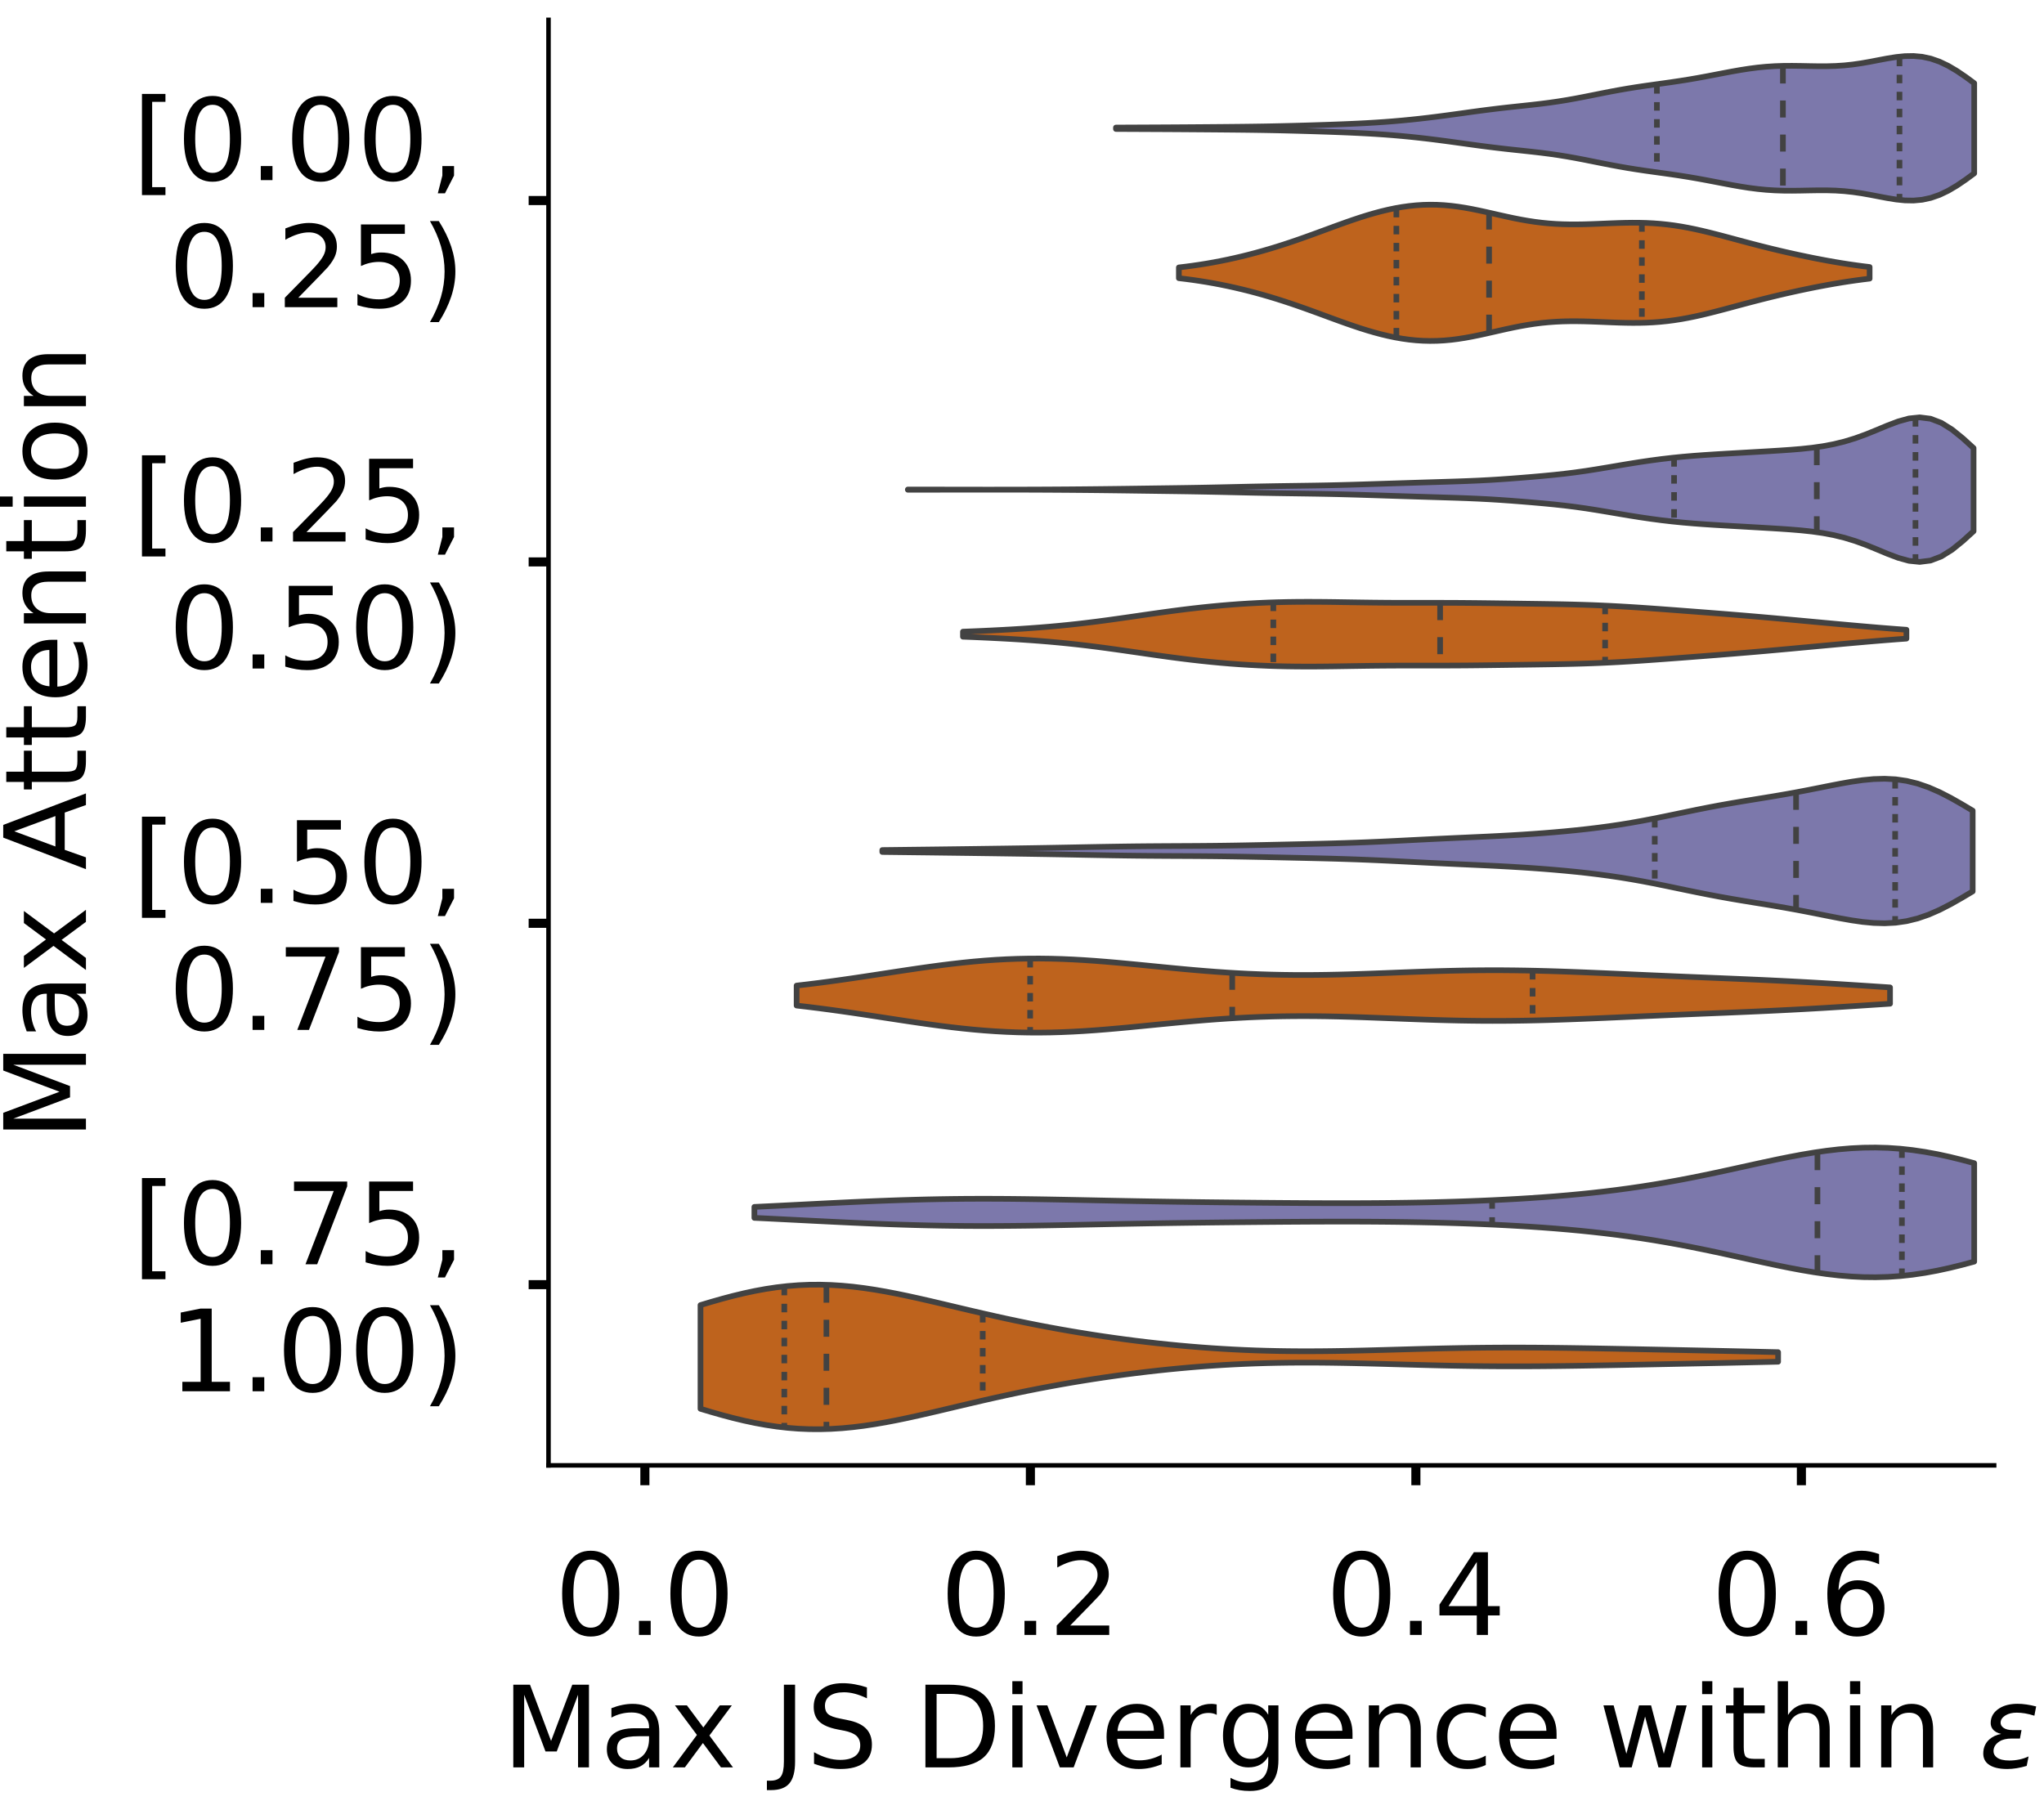 <?xml version="1.0" encoding="utf-8" standalone="no"?>
<!DOCTYPE svg PUBLIC "-//W3C//DTD SVG 1.1//EN"
  "http://www.w3.org/Graphics/SVG/1.1/DTD/svg11.dtd">
<!-- Created with matplotlib (https://matplotlib.org/) -->
<svg height="319.062pt" version="1.1" viewBox="0 0 360.352 319.062" width="360.352pt" xmlns="http://www.w3.org/2000/svg" xmlns:xlink="http://www.w3.org/1999/xlink">
 <defs>
  <style type="text/css">
*{stroke-linecap:butt;stroke-linejoin:round;}
  </style>
 </defs>
 <g id="figure_1">
  <g id="patch_1">
   <path d="M 0 319.062 
L 360.352 319.062 
L 360.352 0 
L 0 0 
z
" style="fill:#ffffff;"/>
  </g>
  <g id="axes_1">
   <g id="patch_2">
    <path d="M -269.522 258.362 
L -14.66 258.362 
L -14.66 3.5 
L -269.522 3.5 
z
" style="fill:#ffffff;"/>
   </g>
   <g id="patch_3">
    <path clip-path="url(#pd455087b83)" d="M -257.937 258.362 
L -252.145 258.362 
L -252.145 258.362 
L -257.937 258.362 
z
" style="fill:#7570b3;opacity:0.6;stroke:#000000;stroke-linejoin:miter;stroke-width:0.5;"/>
   </g>
   <g id="patch_4">
    <path clip-path="url(#pd455087b83)" d="M -252.145 258.362 
L -246.352 258.362 
L -246.352 258.362 
L -252.145 258.362 
z
" style="fill:#7570b3;opacity:0.6;stroke:#000000;stroke-linejoin:miter;stroke-width:0.5;"/>
   </g>
   <g id="patch_5">
    <path clip-path="url(#pd455087b83)" d="M -246.352 258.362 
L -240.56 258.362 
L -240.56 258.362 
L -246.352 258.362 
z
" style="fill:#7570b3;opacity:0.6;stroke:#000000;stroke-linejoin:miter;stroke-width:0.5;"/>
   </g>
   <g id="patch_6">
    <path clip-path="url(#pd455087b83)" d="M -240.56 258.362 
L -234.768 258.362 
L -234.768 257.425 
L -240.56 257.425 
z
" style="fill:#7570b3;opacity:0.6;stroke:#000000;stroke-linejoin:miter;stroke-width:0.5;"/>
   </g>
   <g id="patch_7">
    <path clip-path="url(#pd455087b83)" d="M -234.768 258.362 
L -228.975 258.362 
L -228.975 257.893 
L -234.768 257.893 
z
" style="fill:#7570b3;opacity:0.6;stroke:#000000;stroke-linejoin:miter;stroke-width:0.5;"/>
   </g>
   <g id="patch_8">
    <path clip-path="url(#pd455087b83)" d="M -228.975 258.362 
L -223.183 258.362 
L -223.183 256.487 
L -228.975 256.487 
z
" style="fill:#7570b3;opacity:0.6;stroke:#000000;stroke-linejoin:miter;stroke-width:0.5;"/>
   </g>
   <g id="patch_9">
    <path clip-path="url(#pd455087b83)" d="M -223.183 258.362 
L -217.391 258.362 
L -217.391 256.956 
L -223.183 256.956 
z
" style="fill:#7570b3;opacity:0.6;stroke:#000000;stroke-linejoin:miter;stroke-width:0.5;"/>
   </g>
   <g id="patch_10">
    <path clip-path="url(#pd455087b83)" d="M -217.391 258.362 
L -211.599 258.362 
L -211.599 254.613 
L -217.391 254.613 
z
" style="fill:#7570b3;opacity:0.6;stroke:#000000;stroke-linejoin:miter;stroke-width:0.5;"/>
   </g>
   <g id="patch_11">
    <path clip-path="url(#pd455087b83)" d="M -211.599 258.362 
L -205.806 258.362 
L -205.806 256.487 
L -211.599 256.487 
z
" style="fill:#7570b3;opacity:0.6;stroke:#000000;stroke-linejoin:miter;stroke-width:0.5;"/>
   </g>
   <g id="patch_12">
    <path clip-path="url(#pd455087b83)" d="M -205.806 258.362 
L -200.014 258.362 
L -200.014 255.082 
L -205.806 255.082 
z
" style="fill:#7570b3;opacity:0.6;stroke:#000000;stroke-linejoin:miter;stroke-width:0.5;"/>
   </g>
   <g id="patch_13">
    <path clip-path="url(#pd455087b83)" d="M -200.014 258.362 
L -194.222 258.362 
L -194.222 253.676 
L -200.014 253.676 
z
" style="fill:#7570b3;opacity:0.6;stroke:#000000;stroke-linejoin:miter;stroke-width:0.5;"/>
   </g>
   <g id="patch_14">
    <path clip-path="url(#pd455087b83)" d="M -194.222 258.362 
L -188.429 258.362 
L -188.429 255.55 
L -194.222 255.55 
z
" style="fill:#7570b3;opacity:0.6;stroke:#000000;stroke-linejoin:miter;stroke-width:0.5;"/>
   </g>
   <g id="patch_15">
    <path clip-path="url(#pd455087b83)" d="M -188.429 258.362 
L -182.637 258.362 
L -182.637 254.144 
L -188.429 254.144 
z
" style="fill:#7570b3;opacity:0.6;stroke:#000000;stroke-linejoin:miter;stroke-width:0.5;"/>
   </g>
   <g id="patch_16">
    <path clip-path="url(#pd455087b83)" d="M -182.637 258.362 
L -176.845 258.362 
L -176.845 255.082 
L -182.637 255.082 
z
" style="fill:#7570b3;opacity:0.6;stroke:#000000;stroke-linejoin:miter;stroke-width:0.5;"/>
   </g>
   <g id="patch_17">
    <path clip-path="url(#pd455087b83)" d="M -176.845 258.362 
L -171.052 258.362 
L -171.052 254.144 
L -176.845 254.144 
z
" style="fill:#7570b3;opacity:0.6;stroke:#000000;stroke-linejoin:miter;stroke-width:0.5;"/>
   </g>
   <g id="patch_18">
    <path clip-path="url(#pd455087b83)" d="M -171.052 258.362 
L -165.26 258.362 
L -165.26 251.802 
L -171.052 251.802 
z
" style="fill:#7570b3;opacity:0.6;stroke:#000000;stroke-linejoin:miter;stroke-width:0.5;"/>
   </g>
   <g id="patch_19">
    <path clip-path="url(#pd455087b83)" d="M -165.26 258.362 
L -159.468 258.362 
L -159.468 252.27 
L -165.26 252.27 
z
" style="fill:#7570b3;opacity:0.6;stroke:#000000;stroke-linejoin:miter;stroke-width:0.5;"/>
   </g>
   <g id="patch_20">
    <path clip-path="url(#pd455087b83)" d="M -159.468 258.362 
L -153.675 258.362 
L -153.675 250.864 
L -159.468 250.864 
z
" style="fill:#7570b3;opacity:0.6;stroke:#000000;stroke-linejoin:miter;stroke-width:0.5;"/>
   </g>
   <g id="patch_21">
    <path clip-path="url(#pd455087b83)" d="M -153.675 258.362 
L -147.883 258.362 
L -147.883 250.864 
L -153.675 250.864 
z
" style="fill:#7570b3;opacity:0.6;stroke:#000000;stroke-linejoin:miter;stroke-width:0.5;"/>
   </g>
   <g id="patch_22">
    <path clip-path="url(#pd455087b83)" d="M -147.883 258.362 
L -142.091 258.362 
L -142.091 243.836 
L -147.883 243.836 
z
" style="fill:#7570b3;opacity:0.6;stroke:#000000;stroke-linejoin:miter;stroke-width:0.5;"/>
   </g>
   <g id="patch_23">
    <path clip-path="url(#pd455087b83)" d="M -142.091 258.362 
L -136.299 258.362 
L -136.299 248.053 
L -142.091 248.053 
z
" style="fill:#7570b3;opacity:0.6;stroke:#000000;stroke-linejoin:miter;stroke-width:0.5;"/>
   </g>
   <g id="patch_24">
    <path clip-path="url(#pd455087b83)" d="M -136.299 258.362 
L -130.506 258.362 
L -130.506 244.304 
L -136.299 244.304 
z
" style="fill:#7570b3;opacity:0.6;stroke:#000000;stroke-linejoin:miter;stroke-width:0.5;"/>
   </g>
   <g id="patch_25">
    <path clip-path="url(#pd455087b83)" d="M -130.506 258.362 
L -124.714 258.362 
L -124.714 245.71 
L -130.506 245.71 
z
" style="fill:#7570b3;opacity:0.6;stroke:#000000;stroke-linejoin:miter;stroke-width:0.5;"/>
   </g>
   <g id="patch_26">
    <path clip-path="url(#pd455087b83)" d="M -124.714 258.362 
L -118.922 258.362 
L -118.922 234.464 
L -124.714 234.464 
z
" style="fill:#7570b3;opacity:0.6;stroke:#000000;stroke-linejoin:miter;stroke-width:0.5;"/>
   </g>
   <g id="patch_27">
    <path clip-path="url(#pd455087b83)" d="M -118.922 258.362 
L -113.129 258.362 
L -113.129 235.87 
L -118.922 235.87 
z
" style="fill:#7570b3;opacity:0.6;stroke:#000000;stroke-linejoin:miter;stroke-width:0.5;"/>
   </g>
   <g id="patch_28">
    <path clip-path="url(#pd455087b83)" d="M -113.129 258.362 
L -107.337 258.362 
L -107.337 233.995 
L -113.129 233.995 
z
" style="fill:#7570b3;opacity:0.6;stroke:#000000;stroke-linejoin:miter;stroke-width:0.5;"/>
   </g>
   <g id="patch_29">
    <path clip-path="url(#pd455087b83)" d="M -107.337 258.362 
L -101.545 258.362 
L -101.545 222.281 
L -107.337 222.281 
z
" style="fill:#7570b3;opacity:0.6;stroke:#000000;stroke-linejoin:miter;stroke-width:0.5;"/>
   </g>
   <g id="patch_30">
    <path clip-path="url(#pd455087b83)" d="M -101.545 258.362 
L -95.752 258.362 
L -95.752 224.624 
L -101.545 224.624 
z
" style="fill:#7570b3;opacity:0.6;stroke:#000000;stroke-linejoin:miter;stroke-width:0.5;"/>
   </g>
   <g id="patch_31">
    <path clip-path="url(#pd455087b83)" d="M -95.752 258.362 
L -89.96 258.362 
L -89.96 200.258 
L -95.752 200.258 
z
" style="fill:#7570b3;opacity:0.6;stroke:#000000;stroke-linejoin:miter;stroke-width:0.5;"/>
   </g>
   <g id="patch_32">
    <path clip-path="url(#pd455087b83)" d="M -89.96 258.362 
L -84.168 258.362 
L -84.168 201.195 
L -89.96 201.195 
z
" style="fill:#7570b3;opacity:0.6;stroke:#000000;stroke-linejoin:miter;stroke-width:0.5;"/>
   </g>
   <g id="patch_33">
    <path clip-path="url(#pd455087b83)" d="M -84.168 258.362 
L -78.375 258.362 
L -78.375 184.326 
L -84.168 184.326 
z
" style="fill:#7570b3;opacity:0.6;stroke:#000000;stroke-linejoin:miter;stroke-width:0.5;"/>
   </g>
   <g id="patch_34">
    <path clip-path="url(#pd455087b83)" d="M -78.375 258.362 
L -72.583 258.362 
L -72.583 167.925 
L -78.375 167.925 
z
" style="fill:#7570b3;opacity:0.6;stroke:#000000;stroke-linejoin:miter;stroke-width:0.5;"/>
   </g>
   <g id="patch_35">
    <path clip-path="url(#pd455087b83)" d="M -72.583 258.362 
L -66.791 258.362 
L -66.791 162.771 
L -72.583 162.771 
z
" style="fill:#7570b3;opacity:0.6;stroke:#000000;stroke-linejoin:miter;stroke-width:0.5;"/>
   </g>
   <g id="patch_36">
    <path clip-path="url(#pd455087b83)" d="M -66.791 258.362 
L -60.998 258.362 
L -60.998 158.554 
L -66.791 158.554 
z
" style="fill:#7570b3;opacity:0.6;stroke:#000000;stroke-linejoin:miter;stroke-width:0.5;"/>
   </g>
   <g id="patch_37">
    <path clip-path="url(#pd455087b83)" d="M -60.998 258.362 
L -55.206 258.362 
L -55.206 155.274 
L -60.998 155.274 
z
" style="fill:#7570b3;opacity:0.6;stroke:#000000;stroke-linejoin:miter;stroke-width:0.5;"/>
   </g>
   <g id="patch_38">
    <path clip-path="url(#pd455087b83)" d="M -55.206 258.362 
L -49.414 258.362 
L -49.414 148.714 
L -55.206 148.714 
z
" style="fill:#7570b3;opacity:0.6;stroke:#000000;stroke-linejoin:miter;stroke-width:0.5;"/>
   </g>
   <g id="patch_39">
    <path clip-path="url(#pd455087b83)" d="M -49.414 258.362 
L -43.622 258.362 
L -43.622 121.067 
L -49.414 121.067 
z
" style="fill:#7570b3;opacity:0.6;stroke:#000000;stroke-linejoin:miter;stroke-width:0.5;"/>
   </g>
   <g id="patch_40">
    <path clip-path="url(#pd455087b83)" d="M -43.622 258.362 
L -37.829 258.362 
L -37.829 77.02 
L -43.622 77.02 
z
" style="fill:#7570b3;opacity:0.6;stroke:#000000;stroke-linejoin:miter;stroke-width:0.5;"/>
   </g>
   <g id="patch_41">
    <path clip-path="url(#pd455087b83)" d="M -37.829 258.362 
L -32.037 258.362 
L -32.037 15.636 
L -37.829 15.636 
z
" style="fill:#7570b3;opacity:0.6;stroke:#000000;stroke-linejoin:miter;stroke-width:0.5;"/>
   </g>
   <g id="patch_42">
    <path clip-path="url(#pd455087b83)" d="M -32.037 258.362 
L -26.245 258.362 
L -26.245 217.126 
L -32.037 217.126 
z
" style="fill:#7570b3;opacity:0.6;stroke:#000000;stroke-linejoin:miter;stroke-width:0.5;"/>
   </g>
   <g id="patch_43">
    <path clip-path="url(#pd455087b83)" d="M -257.937 258.362 
L -252.145 258.362 
L -252.145 258.362 
L -257.937 258.362 
z
" style="fill:#d95f02;opacity:0.6;stroke:#000000;stroke-linejoin:miter;stroke-width:0.5;"/>
   </g>
   <g id="patch_44">
    <path clip-path="url(#pd455087b83)" d="M -252.145 258.362 
L -246.352 258.362 
L -246.352 256.503 
L -252.145 256.503 
z
" style="fill:#d95f02;opacity:0.6;stroke:#000000;stroke-linejoin:miter;stroke-width:0.5;"/>
   </g>
   <g id="patch_45">
    <path clip-path="url(#pd455087b83)" d="M -246.352 258.362 
L -240.56 258.362 
L -240.56 250.925 
L -246.352 250.925 
z
" style="fill:#d95f02;opacity:0.6;stroke:#000000;stroke-linejoin:miter;stroke-width:0.5;"/>
   </g>
   <g id="patch_46">
    <path clip-path="url(#pd455087b83)" d="M -240.56 258.362 
L -234.768 258.362 
L -234.768 249.066 
L -240.56 249.066 
z
" style="fill:#d95f02;opacity:0.6;stroke:#000000;stroke-linejoin:miter;stroke-width:0.5;"/>
   </g>
   <g id="patch_47">
    <path clip-path="url(#pd455087b83)" d="M -234.768 258.362 
L -228.975 258.362 
L -228.975 237.912 
L -234.768 237.912 
z
" style="fill:#d95f02;opacity:0.6;stroke:#000000;stroke-linejoin:miter;stroke-width:0.5;"/>
   </g>
   <g id="patch_48">
    <path clip-path="url(#pd455087b83)" d="M -228.975 258.362 
L -223.183 258.362 
L -223.183 239.771 
L -228.975 239.771 
z
" style="fill:#d95f02;opacity:0.6;stroke:#000000;stroke-linejoin:miter;stroke-width:0.5;"/>
   </g>
   <g id="patch_49">
    <path clip-path="url(#pd455087b83)" d="M -223.183 258.362 
L -217.391 258.362 
L -217.391 250.925 
L -223.183 250.925 
z
" style="fill:#d95f02;opacity:0.6;stroke:#000000;stroke-linejoin:miter;stroke-width:0.5;"/>
   </g>
   <g id="patch_50">
    <path clip-path="url(#pd455087b83)" d="M -217.391 258.362 
L -211.599 258.362 
L -211.599 249.066 
L -217.391 249.066 
z
" style="fill:#d95f02;opacity:0.6;stroke:#000000;stroke-linejoin:miter;stroke-width:0.5;"/>
   </g>
   <g id="patch_51">
    <path clip-path="url(#pd455087b83)" d="M -211.599 258.362 
L -205.806 258.362 
L -205.806 245.348 
L -211.599 245.348 
z
" style="fill:#d95f02;opacity:0.6;stroke:#000000;stroke-linejoin:miter;stroke-width:0.5;"/>
   </g>
   <g id="patch_52">
    <path clip-path="url(#pd455087b83)" d="M -205.806 258.362 
L -200.014 258.362 
L -200.014 224.898 
L -205.806 224.898 
z
" style="fill:#d95f02;opacity:0.6;stroke:#000000;stroke-linejoin:miter;stroke-width:0.5;"/>
   </g>
   <g id="patch_53">
    <path clip-path="url(#pd455087b83)" d="M -200.014 258.362 
L -194.222 258.362 
L -194.222 239.771 
L -200.014 239.771 
z
" style="fill:#d95f02;opacity:0.6;stroke:#000000;stroke-linejoin:miter;stroke-width:0.5;"/>
   </g>
   <g id="patch_54">
    <path clip-path="url(#pd455087b83)" d="M -194.222 258.362 
L -188.429 258.362 
L -188.429 221.18 
L -194.222 221.18 
z
" style="fill:#d95f02;opacity:0.6;stroke:#000000;stroke-linejoin:miter;stroke-width:0.5;"/>
   </g>
   <g id="patch_55">
    <path clip-path="url(#pd455087b83)" d="M -188.429 258.362 
L -182.637 258.362 
L -182.637 223.039 
L -188.429 223.039 
z
" style="fill:#d95f02;opacity:0.6;stroke:#000000;stroke-linejoin:miter;stroke-width:0.5;"/>
   </g>
   <g id="patch_56">
    <path clip-path="url(#pd455087b83)" d="M -182.637 258.362 
L -176.845 258.362 
L -176.845 232.334 
L -182.637 232.334 
z
" style="fill:#d95f02;opacity:0.6;stroke:#000000;stroke-linejoin:miter;stroke-width:0.5;"/>
   </g>
   <g id="patch_57">
    <path clip-path="url(#pd455087b83)" d="M -176.845 258.362 
L -171.052 258.362 
L -171.052 217.462 
L -176.845 217.462 
z
" style="fill:#d95f02;opacity:0.6;stroke:#000000;stroke-linejoin:miter;stroke-width:0.5;"/>
   </g>
   <g id="patch_58">
    <path clip-path="url(#pd455087b83)" d="M -171.052 258.362 
L -165.26 258.362 
L -165.26 217.462 
L -171.052 217.462 
z
" style="fill:#d95f02;opacity:0.6;stroke:#000000;stroke-linejoin:miter;stroke-width:0.5;"/>
   </g>
   <g id="patch_59">
    <path clip-path="url(#pd455087b83)" d="M -165.26 258.362 
L -159.468 258.362 
L -159.468 202.589 
L -165.26 202.589 
z
" style="fill:#d95f02;opacity:0.6;stroke:#000000;stroke-linejoin:miter;stroke-width:0.5;"/>
   </g>
   <g id="patch_60">
    <path clip-path="url(#pd455087b83)" d="M -159.468 258.362 
L -153.675 258.362 
L -153.675 210.025 
L -159.468 210.025 
z
" style="fill:#d95f02;opacity:0.6;stroke:#000000;stroke-linejoin:miter;stroke-width:0.5;"/>
   </g>
   <g id="patch_61">
    <path clip-path="url(#pd455087b83)" d="M -153.675 258.362 
L -147.883 258.362 
L -147.883 202.589 
L -153.675 202.589 
z
" style="fill:#d95f02;opacity:0.6;stroke:#000000;stroke-linejoin:miter;stroke-width:0.5;"/>
   </g>
   <g id="patch_62">
    <path clip-path="url(#pd455087b83)" d="M -147.883 258.362 
L -142.091 258.362 
L -142.091 191.435 
L -147.883 191.435 
z
" style="fill:#d95f02;opacity:0.6;stroke:#000000;stroke-linejoin:miter;stroke-width:0.5;"/>
   </g>
   <g id="patch_63">
    <path clip-path="url(#pd455087b83)" d="M -142.091 258.362 
L -136.299 258.362 
L -136.299 183.998 
L -142.091 183.998 
z
" style="fill:#d95f02;opacity:0.6;stroke:#000000;stroke-linejoin:miter;stroke-width:0.5;"/>
   </g>
   <g id="patch_64">
    <path clip-path="url(#pd455087b83)" d="M -136.299 258.362 
L -130.506 258.362 
L -130.506 193.294 
L -136.299 193.294 
z
" style="fill:#d95f02;opacity:0.6;stroke:#000000;stroke-linejoin:miter;stroke-width:0.5;"/>
   </g>
   <g id="patch_65">
    <path clip-path="url(#pd455087b83)" d="M -130.506 258.362 
L -124.714 258.362 
L -124.714 193.294 
L -130.506 193.294 
z
" style="fill:#d95f02;opacity:0.6;stroke:#000000;stroke-linejoin:miter;stroke-width:0.5;"/>
   </g>
   <g id="patch_66">
    <path clip-path="url(#pd455087b83)" d="M -124.714 258.362 
L -118.922 258.362 
L -118.922 154.253 
L -124.714 154.253 
z
" style="fill:#d95f02;opacity:0.6;stroke:#000000;stroke-linejoin:miter;stroke-width:0.5;"/>
   </g>
   <g id="patch_67">
    <path clip-path="url(#pd455087b83)" d="M -118.922 258.362 
L -113.129 258.362 
L -113.129 178.421 
L -118.922 178.421 
z
" style="fill:#d95f02;opacity:0.6;stroke:#000000;stroke-linejoin:miter;stroke-width:0.5;"/>
   </g>
   <g id="patch_68">
    <path clip-path="url(#pd455087b83)" d="M -113.129 258.362 
L -107.337 258.362 
L -107.337 180.28 
L -113.129 180.28 
z
" style="fill:#d95f02;opacity:0.6;stroke:#000000;stroke-linejoin:miter;stroke-width:0.5;"/>
   </g>
   <g id="patch_69">
    <path clip-path="url(#pd455087b83)" d="M -107.337 258.362 
L -101.545 258.362 
L -101.545 200.73 
L -107.337 200.73 
z
" style="fill:#d95f02;opacity:0.6;stroke:#000000;stroke-linejoin:miter;stroke-width:0.5;"/>
   </g>
   <g id="patch_70">
    <path clip-path="url(#pd455087b83)" d="M -101.545 258.362 
L -95.752 258.362 
L -95.752 189.576 
L -101.545 189.576 
z
" style="fill:#d95f02;opacity:0.6;stroke:#000000;stroke-linejoin:miter;stroke-width:0.5;"/>
   </g>
   <g id="patch_71">
    <path clip-path="url(#pd455087b83)" d="M -95.752 258.362 
L -89.96 258.362 
L -89.96 180.28 
L -95.752 180.28 
z
" style="fill:#d95f02;opacity:0.6;stroke:#000000;stroke-linejoin:miter;stroke-width:0.5;"/>
   </g>
   <g id="patch_72">
    <path clip-path="url(#pd455087b83)" d="M -89.96 258.362 
L -84.168 258.362 
L -84.168 198.871 
L -89.96 198.871 
z
" style="fill:#d95f02;opacity:0.6;stroke:#000000;stroke-linejoin:miter;stroke-width:0.5;"/>
   </g>
   <g id="patch_73">
    <path clip-path="url(#pd455087b83)" d="M -84.168 258.362 
L -78.375 258.362 
L -78.375 197.012 
L -84.168 197.012 
z
" style="fill:#d95f02;opacity:0.6;stroke:#000000;stroke-linejoin:miter;stroke-width:0.5;"/>
   </g>
   <g id="patch_74">
    <path clip-path="url(#pd455087b83)" d="M -78.375 258.362 
L -72.583 258.362 
L -72.583 202.589 
L -78.375 202.589 
z
" style="fill:#d95f02;opacity:0.6;stroke:#000000;stroke-linejoin:miter;stroke-width:0.5;"/>
   </g>
   <g id="patch_75">
    <path clip-path="url(#pd455087b83)" d="M -72.583 258.362 
L -66.791 258.362 
L -66.791 221.18 
L -72.583 221.18 
z
" style="fill:#d95f02;opacity:0.6;stroke:#000000;stroke-linejoin:miter;stroke-width:0.5;"/>
   </g>
   <g id="patch_76">
    <path clip-path="url(#pd455087b83)" d="M -66.791 258.362 
L -60.998 258.362 
L -60.998 210.025 
L -66.791 210.025 
z
" style="fill:#d95f02;opacity:0.6;stroke:#000000;stroke-linejoin:miter;stroke-width:0.5;"/>
   </g>
   <g id="patch_77">
    <path clip-path="url(#pd455087b83)" d="M -60.998 258.362 
L -55.206 258.362 
L -55.206 236.053 
L -60.998 236.053 
z
" style="fill:#d95f02;opacity:0.6;stroke:#000000;stroke-linejoin:miter;stroke-width:0.5;"/>
   </g>
   <g id="patch_78">
    <path clip-path="url(#pd455087b83)" d="M -55.206 258.362 
L -49.414 258.362 
L -49.414 236.053 
L -55.206 236.053 
z
" style="fill:#d95f02;opacity:0.6;stroke:#000000;stroke-linejoin:miter;stroke-width:0.5;"/>
   </g>
   <g id="patch_79">
    <path clip-path="url(#pd455087b83)" d="M -49.414 258.362 
L -43.622 258.362 
L -43.622 243.489 
L -49.414 243.489 
z
" style="fill:#d95f02;opacity:0.6;stroke:#000000;stroke-linejoin:miter;stroke-width:0.5;"/>
   </g>
   <g id="patch_80">
    <path clip-path="url(#pd455087b83)" d="M -43.622 258.362 
L -37.829 258.362 
L -37.829 254.643 
L -43.622 254.643 
z
" style="fill:#d95f02;opacity:0.6;stroke:#000000;stroke-linejoin:miter;stroke-width:0.5;"/>
   </g>
   <g id="patch_81">
    <path clip-path="url(#pd455087b83)" d="M -37.829 258.362 
L -32.037 258.362 
L -32.037 258.362 
L -37.829 258.362 
z
" style="fill:#d95f02;opacity:0.6;stroke:#000000;stroke-linejoin:miter;stroke-width:0.5;"/>
   </g>
   <g id="patch_82">
    <path clip-path="url(#pd455087b83)" d="M -32.037 258.362 
L -26.245 258.362 
L -26.245 258.362 
L -32.037 258.362 
z
" style="fill:#d95f02;opacity:0.6;stroke:#000000;stroke-linejoin:miter;stroke-width:0.5;"/>
   </g>
   <g id="matplotlib.axis_1">
    <g id="xtick_1">
     <g id="line2d_1">
      <defs>
       <path d="M 0 0 
L 0 3.5 
" id="mc6a15d6088" style="stroke:#000000;stroke-width:1.6;"/>
      </defs>
      <g/>
     </g>
     <g id="text_1">
      <!-- 0.0 -->
      <defs>
       <path d="M 31.781 66.406 
Q 24.172 66.406 20.328 58.906 
Q 16.5 51.422 16.5 36.375 
Q 16.5 21.391 20.328 13.891 
Q 24.172 6.391 31.781 6.391 
Q 39.453 6.391 43.281 13.891 
Q 47.125 21.391 47.125 36.375 
Q 47.125 51.422 43.281 58.906 
Q 39.453 66.406 31.781 66.406 
z
M 31.781 74.219 
Q 44.047 74.219 50.516 64.516 
Q 56.984 54.828 56.984 36.375 
Q 56.984 17.969 50.516 8.266 
Q 44.047 -1.422 31.781 -1.422 
Q 19.531 -1.422 13.062 8.266 
Q 6.594 17.969 6.594 36.375 
Q 6.594 54.828 13.062 64.516 
Q 19.531 74.219 31.781 74.219 
z
" id="DejaVuSans-48"/>
       <path d="M 10.688 12.406 
L 21 12.406 
L 21 0 
L 10.688 0 
z
" id="DejaVuSans-46"/>
      </defs>
      <g transform="translate(-273.84 288.259)scale(0.2 -0.2)">
       <use xlink:href="#DejaVuSans-48"/>
       <use x="63.623" xlink:href="#DejaVuSans-46"/>
       <use x="95.41" xlink:href="#DejaVuSans-48"/>
      </g>
     </g>
    </g>
    <g id="xtick_2">
     <g id="line2d_2">
      <g/>
     </g>
     <g id="text_2">
      <!-- 0.2 -->
      <defs>
       <path d="M 19.188 8.297 
L 53.609 8.297 
L 53.609 0 
L 7.328 0 
L 7.328 8.297 
Q 12.938 14.109 22.625 23.891 
Q 32.328 33.688 34.812 36.531 
Q 39.547 41.844 41.422 45.531 
Q 43.312 49.219 43.312 52.781 
Q 43.312 58.594 39.234 62.25 
Q 35.156 65.922 28.609 65.922 
Q 23.969 65.922 18.812 64.312 
Q 13.672 62.703 7.812 59.422 
L 7.812 69.391 
Q 13.766 71.781 18.938 73 
Q 24.125 74.219 28.422 74.219 
Q 39.75 74.219 46.484 68.547 
Q 53.219 62.891 53.219 53.422 
Q 53.219 48.922 51.531 44.891 
Q 49.859 40.875 45.406 35.406 
Q 44.188 33.984 37.641 27.219 
Q 31.109 20.453 19.188 8.297 
z
" id="DejaVuSans-50"/>
      </defs>
      <g transform="translate(-207.642 288.259)scale(0.2 -0.2)">
       <use xlink:href="#DejaVuSans-48"/>
       <use x="63.623" xlink:href="#DejaVuSans-46"/>
       <use x="95.41" xlink:href="#DejaVuSans-50"/>
      </g>
     </g>
    </g>
    <g id="xtick_3">
     <g id="line2d_3">
      <g/>
     </g>
     <g id="text_3">
      <!-- 0.4 -->
      <defs>
       <path d="M 37.797 64.312 
L 12.891 25.391 
L 37.797 25.391 
z
M 35.203 72.906 
L 47.609 72.906 
L 47.609 25.391 
L 58.016 25.391 
L 58.016 17.188 
L 47.609 17.188 
L 47.609 0 
L 37.797 0 
L 37.797 17.188 
L 4.891 17.188 
L 4.891 26.703 
z
" id="DejaVuSans-52"/>
      </defs>
      <g transform="translate(-141.444 288.259)scale(0.2 -0.2)">
       <use xlink:href="#DejaVuSans-48"/>
       <use x="63.623" xlink:href="#DejaVuSans-46"/>
       <use x="95.41" xlink:href="#DejaVuSans-52"/>
      </g>
     </g>
    </g>
    <g id="xtick_4">
     <g id="line2d_4">
      <g/>
     </g>
     <g id="text_4">
      <!-- 0.6 -->
      <defs>
       <path d="M 33.016 40.375 
Q 26.375 40.375 22.484 35.828 
Q 18.609 31.297 18.609 23.391 
Q 18.609 15.531 22.484 10.953 
Q 26.375 6.391 33.016 6.391 
Q 39.656 6.391 43.531 10.953 
Q 47.406 15.531 47.406 23.391 
Q 47.406 31.297 43.531 35.828 
Q 39.656 40.375 33.016 40.375 
z
M 52.594 71.297 
L 52.594 62.312 
Q 48.875 64.062 45.094 64.984 
Q 41.312 65.922 37.594 65.922 
Q 27.828 65.922 22.672 59.328 
Q 17.531 52.734 16.797 39.406 
Q 19.672 43.656 24.016 45.922 
Q 28.375 48.188 33.594 48.188 
Q 44.578 48.188 50.953 41.516 
Q 57.328 34.859 57.328 23.391 
Q 57.328 12.156 50.688 5.359 
Q 44.047 -1.422 33.016 -1.422 
Q 20.359 -1.422 13.672 8.266 
Q 6.984 17.969 6.984 36.375 
Q 6.984 53.656 15.188 63.938 
Q 23.391 74.219 37.203 74.219 
Q 40.922 74.219 44.703 73.484 
Q 48.484 72.75 52.594 71.297 
z
" id="DejaVuSans-54"/>
      </defs>
      <g transform="translate(-75.247 288.259)scale(0.2 -0.2)">
       <use xlink:href="#DejaVuSans-48"/>
       <use x="63.623" xlink:href="#DejaVuSans-46"/>
       <use x="95.41" xlink:href="#DejaVuSans-54"/>
      </g>
     </g>
    </g>
    <g id="text_5">
     <!--   -->
     <defs>
      <path id="DejaVuSans-32"/>
     </defs>
     <g transform="translate(-145.269 311.615)scale(0.2 -0.2)">
      <use xlink:href="#DejaVuSans-32"/>
     </g>
    </g>
   </g>
   <g id="matplotlib.axis_2">
    <g id="ytick_1">
     <g id="line2d_5">
      <defs>
       <path d="M 0 0 
L -3.5 0 
" id="m30b5187bd0" style="stroke:#000000;stroke-width:1.6;"/>
      </defs>
      <g/>
     </g>
     <g id="text_6">
      <!-- 0.00 -->
      <g transform="translate(-328.753 265.96)scale(0.2 -0.2)">
       <use xlink:href="#DejaVuSans-48"/>
       <use x="63.623" xlink:href="#DejaVuSans-46"/>
       <use x="95.41" xlink:href="#DejaVuSans-48"/>
       <use x="159.033" xlink:href="#DejaVuSans-48"/>
      </g>
     </g>
    </g>
    <g id="ytick_2">
     <g id="line2d_6">
      <g/>
     </g>
     <g id="text_7">
      <!-- 0.05 -->
      <defs>
       <path d="M 10.797 72.906 
L 49.516 72.906 
L 49.516 64.594 
L 19.828 64.594 
L 19.828 46.734 
Q 21.969 47.469 24.109 47.828 
Q 26.266 48.188 28.422 48.188 
Q 40.625 48.188 47.75 41.5 
Q 54.891 34.812 54.891 23.391 
Q 54.891 11.625 47.562 5.094 
Q 40.234 -1.422 26.906 -1.422 
Q 22.312 -1.422 17.547 -0.641 
Q 12.797 0.141 7.719 1.703 
L 7.719 11.625 
Q 12.109 9.234 16.797 8.062 
Q 21.484 6.891 26.703 6.891 
Q 35.156 6.891 40.078 11.328 
Q 45.016 15.766 45.016 23.391 
Q 45.016 31 40.078 35.438 
Q 35.156 39.891 26.703 39.891 
Q 22.75 39.891 18.812 39.016 
Q 14.891 38.141 10.797 36.281 
z
" id="DejaVuSans-53"/>
      </defs>
      <g transform="translate(-328.753 188.808)scale(0.2 -0.2)">
       <use xlink:href="#DejaVuSans-48"/>
       <use x="63.623" xlink:href="#DejaVuSans-46"/>
       <use x="95.41" xlink:href="#DejaVuSans-48"/>
       <use x="159.033" xlink:href="#DejaVuSans-53"/>
      </g>
     </g>
    </g>
    <g id="ytick_3">
     <g id="line2d_7">
      <g/>
     </g>
     <g id="text_8">
      <!-- 0.10 -->
      <defs>
       <path d="M 12.406 8.297 
L 28.516 8.297 
L 28.516 63.922 
L 10.984 60.406 
L 10.984 69.391 
L 28.422 72.906 
L 38.281 72.906 
L 38.281 8.297 
L 54.391 8.297 
L 54.391 0 
L 12.406 0 
z
" id="DejaVuSans-49"/>
      </defs>
      <g transform="translate(-328.753 111.656)scale(0.2 -0.2)">
       <use xlink:href="#DejaVuSans-48"/>
       <use x="63.623" xlink:href="#DejaVuSans-46"/>
       <use x="95.41" xlink:href="#DejaVuSans-49"/>
       <use x="159.033" xlink:href="#DejaVuSans-48"/>
      </g>
     </g>
    </g>
    <g id="ytick_4">
     <g id="line2d_8">
      <g/>
     </g>
     <g id="text_9">
      <!-- 0.15 -->
      <g transform="translate(-328.753 34.504)scale(0.2 -0.2)">
       <use xlink:href="#DejaVuSans-48"/>
       <use x="63.623" xlink:href="#DejaVuSans-46"/>
       <use x="95.41" xlink:href="#DejaVuSans-49"/>
       <use x="159.033" xlink:href="#DejaVuSans-53"/>
      </g>
     </g>
    </g>
    <g id="text_10">
     <!--   -->
     <g transform="translate(-336.413 133.728)rotate(-90)scale(0.176 -0.176)">
      <use xlink:href="#DejaVuSans-32"/>
     </g>
    </g>
   </g>
   <g id="patch_83">
    <path style="fill:none;stroke:#000000;stroke-linecap:square;stroke-linejoin:miter;stroke-width:0.8;"/>
   </g>
   <g id="patch_84">
    <path style="fill:none;stroke:#000000;stroke-linecap:square;stroke-linejoin:miter;stroke-width:0.8;"/>
   </g>
  </g>
  <g id="axes_2">
   <g id="patch_85">
    <path d="M 96.7 258.362 
L 351.562 258.362 
L 351.562 3.5 
L 96.7 3.5 
z
" style="fill:#ffffff;"/>
   </g>
   <g id="PolyCollection_1">
    <defs>
     <path d="M 196.742 -296.322 
L 196.742 -296.572 
L 198.27 -296.58 
L 199.798 -296.587 
L 201.327 -296.594 
L 202.855 -296.601 
L 204.383 -296.608 
L 205.912 -296.616 
L 207.44 -296.625 
L 208.968 -296.635 
L 210.497 -296.646 
L 212.025 -296.657 
L 213.554 -296.669 
L 215.082 -296.681 
L 216.61 -296.695 
L 218.139 -296.71 
L 219.667 -296.727 
L 221.195 -296.747 
L 222.724 -296.77 
L 224.252 -296.798 
L 225.78 -296.83 
L 227.309 -296.867 
L 228.837 -296.907 
L 230.365 -296.95 
L 231.894 -296.997 
L 233.422 -297.046 
L 234.951 -297.099 
L 236.479 -297.156 
L 238.007 -297.219 
L 239.536 -297.289 
L 241.064 -297.369 
L 242.592 -297.46 
L 244.121 -297.564 
L 245.649 -297.683 
L 247.177 -297.816 
L 248.706 -297.964 
L 250.234 -298.127 
L 251.762 -298.303 
L 253.291 -298.492 
L 254.819 -298.692 
L 256.348 -298.9 
L 257.876 -299.111 
L 259.404 -299.323 
L 260.933 -299.53 
L 262.461 -299.728 
L 263.989 -299.915 
L 265.518 -300.091 
L 267.046 -300.258 
L 268.574 -300.42 
L 270.103 -300.585 
L 271.631 -300.762 
L 273.159 -300.957 
L 274.688 -301.176 
L 276.216 -301.423 
L 277.745 -301.694 
L 279.273 -301.986 
L 280.801 -302.29 
L 282.33 -302.596 
L 283.858 -302.896 
L 285.386 -303.18 
L 286.915 -303.446 
L 288.443 -303.691 
L 289.971 -303.919 
L 291.5 -304.134 
L 293.028 -304.345 
L 294.557 -304.56 
L 296.085 -304.787 
L 297.613 -305.029 
L 299.142 -305.29 
L 300.67 -305.569 
L 302.198 -305.86 
L 303.727 -306.155 
L 305.255 -306.443 
L 306.783 -306.712 
L 308.312 -306.951 
L 309.84 -307.15 
L 311.368 -307.3 
L 312.897 -307.399 
L 314.425 -307.45 
L 315.954 -307.46 
L 317.482 -307.441 
L 319.01 -307.41 
L 320.539 -307.386 
L 322.067 -307.387 
L 323.595 -307.431 
L 325.124 -307.53 
L 326.652 -307.692 
L 328.18 -307.913 
L 329.709 -308.181 
L 331.237 -308.476 
L 332.765 -308.764 
L 334.294 -309.007 
L 335.822 -309.163 
L 337.351 -309.19 
L 338.879 -309.051 
L 340.407 -308.721 
L 341.936 -308.189 
L 343.464 -307.46 
L 344.992 -306.558 
L 346.521 -305.521 
L 348.049 -304.398 
L 348.049 -288.496 
L 348.049 -288.496 
L 346.521 -287.373 
L 344.992 -286.336 
L 343.464 -285.434 
L 341.936 -284.705 
L 340.407 -284.173 
L 338.879 -283.843 
L 337.351 -283.704 
L 335.822 -283.731 
L 334.294 -283.887 
L 332.765 -284.13 
L 331.237 -284.418 
L 329.709 -284.713 
L 328.18 -284.981 
L 326.652 -285.202 
L 325.124 -285.364 
L 323.595 -285.463 
L 322.067 -285.507 
L 320.539 -285.508 
L 319.01 -285.484 
L 317.482 -285.453 
L 315.954 -285.434 
L 314.425 -285.444 
L 312.897 -285.495 
L 311.368 -285.594 
L 309.84 -285.745 
L 308.312 -285.943 
L 306.783 -286.182 
L 305.255 -286.451 
L 303.727 -286.739 
L 302.198 -287.034 
L 300.67 -287.325 
L 299.142 -287.604 
L 297.613 -287.865 
L 296.085 -288.107 
L 294.557 -288.334 
L 293.028 -288.549 
L 291.5 -288.76 
L 289.971 -288.975 
L 288.443 -289.203 
L 286.915 -289.448 
L 285.386 -289.714 
L 283.858 -289.998 
L 282.33 -290.298 
L 280.801 -290.604 
L 279.273 -290.908 
L 277.745 -291.2 
L 276.216 -291.471 
L 274.688 -291.718 
L 273.159 -291.937 
L 271.631 -292.132 
L 270.103 -292.309 
L 268.574 -292.474 
L 267.046 -292.636 
L 265.518 -292.803 
L 263.989 -292.979 
L 262.461 -293.166 
L 260.933 -293.364 
L 259.404 -293.571 
L 257.876 -293.783 
L 256.348 -293.994 
L 254.819 -294.202 
L 253.291 -294.402 
L 251.762 -294.591 
L 250.234 -294.767 
L 248.706 -294.93 
L 247.177 -295.078 
L 245.649 -295.211 
L 244.121 -295.33 
L 242.592 -295.434 
L 241.064 -295.525 
L 239.536 -295.605 
L 238.007 -295.675 
L 236.479 -295.738 
L 234.951 -295.795 
L 233.422 -295.848 
L 231.894 -295.898 
L 230.365 -295.944 
L 228.837 -295.987 
L 227.309 -296.027 
L 225.78 -296.064 
L 224.252 -296.096 
L 222.724 -296.124 
L 221.195 -296.147 
L 219.667 -296.167 
L 218.139 -296.184 
L 216.61 -296.199 
L 215.082 -296.213 
L 213.554 -296.225 
L 212.025 -296.237 
L 210.497 -296.248 
L 208.968 -296.259 
L 207.44 -296.269 
L 205.912 -296.278 
L 204.383 -296.286 
L 202.855 -296.293 
L 201.327 -296.3 
L 199.798 -296.307 
L 198.27 -296.314 
L 196.742 -296.322 
z
" id="mee03dd3d44" style="stroke:#424242;"/>
    </defs>
    <g clip-path="url(#p785c764b58)">
     <use style="fill:#7c78ab;stroke:#424242;" x="0" xlink:href="#mee03dd3d44" y="319.062"/>
    </g>
   </g>
   <g id="PolyCollection_2">
    <defs>
     <path d="M 207.834 -270.012 
L 207.834 -271.91 
L 209.064 -272.057 
L 210.294 -272.22 
L 211.524 -272.401 
L 212.754 -272.598 
L 213.984 -272.814 
L 215.214 -273.048 
L 216.444 -273.299 
L 217.674 -273.569 
L 218.904 -273.857 
L 220.134 -274.163 
L 221.364 -274.487 
L 222.594 -274.828 
L 223.824 -275.186 
L 225.055 -275.561 
L 226.285 -275.951 
L 227.515 -276.357 
L 228.745 -276.777 
L 229.975 -277.21 
L 231.205 -277.652 
L 232.435 -278.101 
L 233.665 -278.553 
L 234.895 -279.006 
L 236.125 -279.454 
L 237.355 -279.894 
L 238.585 -280.32 
L 239.815 -280.729 
L 241.045 -281.115 
L 242.275 -281.474 
L 243.505 -281.802 
L 244.735 -282.097 
L 245.965 -282.353 
L 247.195 -282.568 
L 248.426 -282.74 
L 249.656 -282.866 
L 250.886 -282.944 
L 252.116 -282.974 
L 253.346 -282.956 
L 254.576 -282.89 
L 255.806 -282.778 
L 257.036 -282.624 
L 258.266 -282.432 
L 259.496 -282.208 
L 260.726 -281.958 
L 261.956 -281.69 
L 263.186 -281.412 
L 264.416 -281.131 
L 265.646 -280.857 
L 266.876 -280.596 
L 268.106 -280.354 
L 269.336 -280.138 
L 270.566 -279.951 
L 271.797 -279.796 
L 273.027 -279.674 
L 274.257 -279.586 
L 275.487 -279.529 
L 276.717 -279.501 
L 277.947 -279.498 
L 279.177 -279.517 
L 280.407 -279.552 
L 281.637 -279.598 
L 282.867 -279.649 
L 284.097 -279.7 
L 285.327 -279.744 
L 286.557 -279.777 
L 287.787 -279.793 
L 289.017 -279.787 
L 290.247 -279.755 
L 291.477 -279.693 
L 292.707 -279.601 
L 293.937 -279.474 
L 295.168 -279.315 
L 296.398 -279.122 
L 297.628 -278.899 
L 298.858 -278.648 
L 300.088 -278.373 
L 301.318 -278.077 
L 302.548 -277.766 
L 303.778 -277.445 
L 305.008 -277.117 
L 306.238 -276.786 
L 307.468 -276.457 
L 308.698 -276.132 
L 309.928 -275.812 
L 311.158 -275.5 
L 312.388 -275.196 
L 313.618 -274.901 
L 314.848 -274.615 
L 316.078 -274.337 
L 317.308 -274.069 
L 318.539 -273.81 
L 319.769 -273.56 
L 320.999 -273.321 
L 322.229 -273.092 
L 323.459 -272.875 
L 324.689 -272.67 
L 325.919 -272.478 
L 327.149 -272.3 
L 328.379 -272.135 
L 329.609 -271.984 
L 329.609 -269.938 
L 329.609 -269.938 
L 328.379 -269.787 
L 327.149 -269.622 
L 325.919 -269.444 
L 324.689 -269.252 
L 323.459 -269.047 
L 322.229 -268.83 
L 320.999 -268.601 
L 319.769 -268.362 
L 318.539 -268.112 
L 317.308 -267.853 
L 316.078 -267.584 
L 314.848 -267.307 
L 313.618 -267.02 
L 312.388 -266.725 
L 311.158 -266.421 
L 309.928 -266.109 
L 308.698 -265.79 
L 307.468 -265.465 
L 306.238 -265.136 
L 305.008 -264.805 
L 303.778 -264.477 
L 302.548 -264.156 
L 301.318 -263.845 
L 300.088 -263.549 
L 298.858 -263.274 
L 297.628 -263.023 
L 296.398 -262.799 
L 295.168 -262.607 
L 293.937 -262.447 
L 292.707 -262.321 
L 291.477 -262.228 
L 290.247 -262.167 
L 289.017 -262.135 
L 287.787 -262.129 
L 286.557 -262.145 
L 285.327 -262.177 
L 284.097 -262.222 
L 282.867 -262.273 
L 281.637 -262.324 
L 280.407 -262.37 
L 279.177 -262.405 
L 277.947 -262.423 
L 276.717 -262.421 
L 275.487 -262.393 
L 274.257 -262.336 
L 273.027 -262.247 
L 271.797 -262.126 
L 270.566 -261.971 
L 269.336 -261.784 
L 268.106 -261.568 
L 266.876 -261.326 
L 265.646 -261.065 
L 264.416 -260.791 
L 263.186 -260.51 
L 261.956 -260.232 
L 260.726 -259.964 
L 259.496 -259.714 
L 258.266 -259.49 
L 257.036 -259.298 
L 255.806 -259.144 
L 254.576 -259.032 
L 253.346 -258.966 
L 252.116 -258.948 
L 250.886 -258.978 
L 249.656 -259.056 
L 248.426 -259.182 
L 247.195 -259.354 
L 245.965 -259.569 
L 244.735 -259.825 
L 243.505 -260.119 
L 242.275 -260.448 
L 241.045 -260.807 
L 239.815 -261.193 
L 238.585 -261.602 
L 237.355 -262.028 
L 236.125 -262.467 
L 234.895 -262.916 
L 233.665 -263.368 
L 232.435 -263.821 
L 231.205 -264.27 
L 229.975 -264.712 
L 228.745 -265.144 
L 227.515 -265.564 
L 226.285 -265.97 
L 225.055 -266.361 
L 223.824 -266.736 
L 222.594 -267.094 
L 221.364 -267.435 
L 220.134 -267.759 
L 218.904 -268.064 
L 217.674 -268.352 
L 216.444 -268.622 
L 215.214 -268.874 
L 213.984 -269.108 
L 212.754 -269.323 
L 211.524 -269.521 
L 210.294 -269.701 
L 209.064 -269.865 
L 207.834 -270.012 
z
" id="m85e69f7e16" style="stroke:#424242;"/>
    </defs>
    <g clip-path="url(#p785c764b58)">
     <use style="fill:#be631d;stroke:#424242;" x="0" xlink:href="#m85e69f7e16" y="319.062"/>
    </g>
   </g>
   <g id="PolyCollection_3">
    <defs>
     <path d="M 160.052 -232.711 
L 160.052 -232.752 
L 161.949 -232.752 
L 163.847 -232.75 
L 165.745 -232.747 
L 167.643 -232.743 
L 169.541 -232.74 
L 171.438 -232.737 
L 173.336 -232.736 
L 175.234 -232.736 
L 177.132 -232.737 
L 179.03 -232.74 
L 180.928 -232.745 
L 182.825 -232.751 
L 184.723 -232.76 
L 186.621 -232.771 
L 188.519 -232.784 
L 190.417 -232.8 
L 192.314 -232.818 
L 194.212 -232.838 
L 196.11 -232.86 
L 198.008 -232.884 
L 199.906 -232.91 
L 201.803 -232.936 
L 203.701 -232.962 
L 205.599 -232.988 
L 207.497 -233.014 
L 209.395 -233.042 
L 211.293 -233.074 
L 213.19 -233.109 
L 215.088 -233.148 
L 216.986 -233.19 
L 218.884 -233.233 
L 220.782 -233.275 
L 222.679 -233.313 
L 224.577 -233.348 
L 226.475 -233.377 
L 228.373 -233.404 
L 230.271 -233.431 
L 232.169 -233.46 
L 234.066 -233.495 
L 235.964 -233.537 
L 237.862 -233.587 
L 239.76 -233.643 
L 241.658 -233.703 
L 243.555 -233.764 
L 245.453 -233.825 
L 247.351 -233.885 
L 249.249 -233.945 
L 251.147 -234.004 
L 253.045 -234.062 
L 254.942 -234.12 
L 256.84 -234.181 
L 258.738 -234.249 
L 260.636 -234.33 
L 262.534 -234.428 
L 264.431 -234.545 
L 266.329 -234.679 
L 268.227 -234.826 
L 270.125 -234.982 
L 272.023 -235.15 
L 273.921 -235.332 
L 275.818 -235.538 
L 277.716 -235.774 
L 279.614 -236.042 
L 281.512 -236.339 
L 283.41 -236.654 
L 285.307 -236.977 
L 287.205 -237.294 
L 289.103 -237.596 
L 291.001 -237.874 
L 292.899 -238.125 
L 294.797 -238.346 
L 296.694 -238.536 
L 298.592 -238.698 
L 300.49 -238.837 
L 302.388 -238.961 
L 304.286 -239.074 
L 306.183 -239.183 
L 308.081 -239.292 
L 309.979 -239.401 
L 311.877 -239.512 
L 313.775 -239.629 
L 315.673 -239.759 
L 317.57 -239.917 
L 319.468 -240.12 
L 321.366 -240.389 
L 323.264 -240.746 
L 325.162 -241.209 
L 327.059 -241.788 
L 328.957 -242.477 
L 330.855 -243.248 
L 332.753 -244.04 
L 334.651 -244.758 
L 336.548 -245.28 
L 338.446 -245.475 
L 340.344 -245.236 
L 342.242 -244.51 
L 344.14 -243.326 
L 346.038 -241.788 
L 347.935 -240.062 
L 347.935 -225.402 
L 347.935 -225.402 
L 346.038 -223.676 
L 344.14 -222.138 
L 342.242 -220.953 
L 340.344 -220.228 
L 338.446 -219.989 
L 336.548 -220.183 
L 334.651 -220.705 
L 332.753 -221.423 
L 330.855 -222.215 
L 328.957 -222.986 
L 327.059 -223.675 
L 325.162 -224.254 
L 323.264 -224.717 
L 321.366 -225.074 
L 319.468 -225.343 
L 317.57 -225.546 
L 315.673 -225.704 
L 313.775 -225.835 
L 311.877 -225.951 
L 309.979 -226.062 
L 308.081 -226.171 
L 306.183 -226.28 
L 304.286 -226.389 
L 302.388 -226.503 
L 300.49 -226.626 
L 298.592 -226.765 
L 296.694 -226.928 
L 294.797 -227.118 
L 292.899 -227.338 
L 291.001 -227.589 
L 289.103 -227.868 
L 287.205 -228.169 
L 285.307 -228.487 
L 283.41 -228.809 
L 281.512 -229.125 
L 279.614 -229.421 
L 277.716 -229.689 
L 275.818 -229.925 
L 273.921 -230.131 
L 272.023 -230.314 
L 270.125 -230.481 
L 268.227 -230.637 
L 266.329 -230.784 
L 264.431 -230.918 
L 262.534 -231.035 
L 260.636 -231.133 
L 258.738 -231.214 
L 256.84 -231.283 
L 254.942 -231.343 
L 253.045 -231.401 
L 251.147 -231.459 
L 249.249 -231.518 
L 247.351 -231.578 
L 245.453 -231.638 
L 243.555 -231.699 
L 241.658 -231.76 
L 239.76 -231.82 
L 237.862 -231.876 
L 235.964 -231.926 
L 234.066 -231.968 
L 232.169 -232.003 
L 230.271 -232.032 
L 228.373 -232.059 
L 226.475 -232.086 
L 224.577 -232.116 
L 222.679 -232.15 
L 220.782 -232.188 
L 218.884 -232.23 
L 216.986 -232.273 
L 215.088 -232.315 
L 213.19 -232.354 
L 211.293 -232.389 
L 209.395 -232.421 
L 207.497 -232.449 
L 205.599 -232.475 
L 203.701 -232.501 
L 201.803 -232.527 
L 199.906 -232.553 
L 198.008 -232.579 
L 196.11 -232.603 
L 194.212 -232.626 
L 192.314 -232.646 
L 190.417 -232.663 
L 188.519 -232.679 
L 186.621 -232.692 
L 184.723 -232.703 
L 182.825 -232.712 
L 180.928 -232.719 
L 179.03 -232.723 
L 177.132 -232.726 
L 175.234 -232.727 
L 173.336 -232.727 
L 171.438 -232.726 
L 169.541 -232.723 
L 167.643 -232.72 
L 165.745 -232.717 
L 163.847 -232.714 
L 161.949 -232.712 
L 160.052 -232.711 
z
" id="m0318f475a4" style="stroke:#424242;"/>
    </defs>
    <g clip-path="url(#p785c764b58)">
     <use style="fill:#7c78ab;stroke:#424242;" x="0" xlink:href="#m0318f475a4" y="319.062"/>
    </g>
   </g>
   <g id="PolyCollection_4">
    <defs>
     <path d="M 169.769 -206.801 
L 169.769 -207.69 
L 171.449 -207.756 
L 173.129 -207.828 
L 174.81 -207.907 
L 176.49 -207.992 
L 178.17 -208.085 
L 179.85 -208.187 
L 181.53 -208.3 
L 183.21 -208.424 
L 184.89 -208.562 
L 186.57 -208.713 
L 188.25 -208.879 
L 189.93 -209.06 
L 191.61 -209.256 
L 193.291 -209.465 
L 194.971 -209.687 
L 196.651 -209.918 
L 198.331 -210.156 
L 200.011 -210.398 
L 201.691 -210.642 
L 203.371 -210.883 
L 205.051 -211.118 
L 206.731 -211.346 
L 208.411 -211.563 
L 210.091 -211.768 
L 211.772 -211.958 
L 213.452 -212.133 
L 215.132 -212.291 
L 216.812 -212.432 
L 218.492 -212.557 
L 220.172 -212.664 
L 221.852 -212.753 
L 223.532 -212.826 
L 225.212 -212.881 
L 226.892 -212.92 
L 228.573 -212.943 
L 230.253 -212.952 
L 231.933 -212.949 
L 233.613 -212.936 
L 235.293 -212.915 
L 236.973 -212.889 
L 238.653 -212.862 
L 240.333 -212.837 
L 242.013 -212.815 
L 243.693 -212.798 
L 245.373 -212.786 
L 247.054 -212.78 
L 248.734 -212.778 
L 250.414 -212.779 
L 252.094 -212.779 
L 253.774 -212.779 
L 255.454 -212.775 
L 257.134 -212.767 
L 258.814 -212.754 
L 260.494 -212.738 
L 262.174 -212.718 
L 263.854 -212.696 
L 265.535 -212.673 
L 267.215 -212.65 
L 268.895 -212.626 
L 270.575 -212.603 
L 272.255 -212.578 
L 273.935 -212.551 
L 275.615 -212.519 
L 277.295 -212.481 
L 278.975 -212.434 
L 280.655 -212.378 
L 282.335 -212.31 
L 284.016 -212.231 
L 285.696 -212.141 
L 287.376 -212.042 
L 289.056 -211.934 
L 290.736 -211.819 
L 292.416 -211.699 
L 294.096 -211.575 
L 295.776 -211.45 
L 297.456 -211.322 
L 299.136 -211.194 
L 300.817 -211.065 
L 302.497 -210.934 
L 304.177 -210.8 
L 305.857 -210.664 
L 307.537 -210.525 
L 309.217 -210.383 
L 310.897 -210.237 
L 312.577 -210.088 
L 314.257 -209.936 
L 315.937 -209.782 
L 317.617 -209.627 
L 319.298 -209.471 
L 320.978 -209.315 
L 322.658 -209.16 
L 324.338 -209.005 
L 326.018 -208.853 
L 327.698 -208.703 
L 329.378 -208.557 
L 331.058 -208.415 
L 332.738 -208.279 
L 334.418 -208.148 
L 336.098 -208.026 
L 336.098 -206.465 
L 336.098 -206.465 
L 334.418 -206.343 
L 332.738 -206.212 
L 331.058 -206.076 
L 329.378 -205.934 
L 327.698 -205.787 
L 326.018 -205.638 
L 324.338 -205.485 
L 322.658 -205.331 
L 320.978 -205.176 
L 319.298 -205.02 
L 317.617 -204.864 
L 315.937 -204.708 
L 314.257 -204.555 
L 312.577 -204.403 
L 310.897 -204.254 
L 309.217 -204.108 
L 307.537 -203.966 
L 305.857 -203.826 
L 304.177 -203.691 
L 302.497 -203.557 
L 300.817 -203.426 
L 299.136 -203.297 
L 297.456 -203.168 
L 295.776 -203.041 
L 294.096 -202.916 
L 292.416 -202.792 
L 290.736 -202.672 
L 289.056 -202.557 
L 287.376 -202.449 
L 285.696 -202.349 
L 284.016 -202.26 
L 282.335 -202.181 
L 280.655 -202.113 
L 278.975 -202.057 
L 277.295 -202.01 
L 275.615 -201.972 
L 273.935 -201.94 
L 272.255 -201.913 
L 270.575 -201.888 
L 268.895 -201.865 
L 267.215 -201.841 
L 265.535 -201.818 
L 263.854 -201.795 
L 262.174 -201.773 
L 260.494 -201.753 
L 258.814 -201.736 
L 257.134 -201.724 
L 255.454 -201.716 
L 253.774 -201.712 
L 252.094 -201.711 
L 250.414 -201.712 
L 248.734 -201.713 
L 247.054 -201.711 
L 245.373 -201.705 
L 243.693 -201.693 
L 242.013 -201.676 
L 240.333 -201.654 
L 238.653 -201.629 
L 236.973 -201.602 
L 235.293 -201.576 
L 233.613 -201.555 
L 231.933 -201.542 
L 230.253 -201.539 
L 228.573 -201.548 
L 226.892 -201.571 
L 225.212 -201.61 
L 223.532 -201.665 
L 221.852 -201.738 
L 220.172 -201.827 
L 218.492 -201.934 
L 216.812 -202.058 
L 215.132 -202.2 
L 213.452 -202.358 
L 211.772 -202.533 
L 210.091 -202.723 
L 208.411 -202.928 
L 206.731 -203.145 
L 205.051 -203.373 
L 203.371 -203.608 
L 201.691 -203.849 
L 200.011 -204.093 
L 198.331 -204.335 
L 196.651 -204.573 
L 194.971 -204.804 
L 193.291 -205.026 
L 191.61 -205.235 
L 189.93 -205.431 
L 188.25 -205.612 
L 186.57 -205.778 
L 184.89 -205.929 
L 183.21 -206.067 
L 181.53 -206.191 
L 179.85 -206.304 
L 178.17 -206.406 
L 176.49 -206.499 
L 174.81 -206.584 
L 173.129 -206.662 
L 171.449 -206.735 
L 169.769 -206.801 
z
" id="m60f0515d7e" style="stroke:#424242;"/>
    </defs>
    <g clip-path="url(#p785c764b58)">
     <use style="fill:#be631d;stroke:#424242;" x="0" xlink:href="#m60f0515d7e" y="319.062"/>
    </g>
   </g>
   <g id="PolyCollection_5">
    <defs>
     <path d="M 155.551 -168.847 
L 155.551 -169.186 
L 157.493 -169.208 
L 159.434 -169.231 
L 161.376 -169.254 
L 163.318 -169.277 
L 165.259 -169.301 
L 167.201 -169.325 
L 169.143 -169.35 
L 171.085 -169.375 
L 173.026 -169.401 
L 174.968 -169.428 
L 176.91 -169.455 
L 178.851 -169.483 
L 180.793 -169.512 
L 182.735 -169.543 
L 184.676 -169.576 
L 186.618 -169.611 
L 188.56 -169.647 
L 190.502 -169.684 
L 192.443 -169.721 
L 194.385 -169.757 
L 196.327 -169.789 
L 198.268 -169.818 
L 200.21 -169.843 
L 202.152 -169.862 
L 204.093 -169.877 
L 206.035 -169.888 
L 207.977 -169.898 
L 209.919 -169.908 
L 211.86 -169.921 
L 213.802 -169.938 
L 215.744 -169.96 
L 217.685 -169.989 
L 219.627 -170.023 
L 221.569 -170.061 
L 223.51 -170.101 
L 225.452 -170.143 
L 227.394 -170.186 
L 229.336 -170.229 
L 231.277 -170.273 
L 233.219 -170.319 
L 235.161 -170.37 
L 237.102 -170.428 
L 239.044 -170.494 
L 240.986 -170.568 
L 242.927 -170.651 
L 244.869 -170.742 
L 246.811 -170.837 
L 248.753 -170.936 
L 250.694 -171.034 
L 252.636 -171.13 
L 254.578 -171.222 
L 256.519 -171.312 
L 258.461 -171.4 
L 260.403 -171.488 
L 262.344 -171.578 
L 264.286 -171.675 
L 266.228 -171.78 
L 268.17 -171.896 
L 270.111 -172.024 
L 272.053 -172.167 
L 273.995 -172.324 
L 275.936 -172.497 
L 277.878 -172.688 
L 279.82 -172.899 
L 281.761 -173.133 
L 283.703 -173.393 
L 285.645 -173.681 
L 287.587 -173.999 
L 289.528 -174.346 
L 291.47 -174.717 
L 293.412 -175.108 
L 295.353 -175.511 
L 297.295 -175.916 
L 299.237 -176.315 
L 301.178 -176.7 
L 303.12 -177.066 
L 305.062 -177.412 
L 307.004 -177.741 
L 308.945 -178.06 
L 310.887 -178.375 
L 312.829 -178.695 
L 314.77 -179.028 
L 316.712 -179.378 
L 318.654 -179.748 
L 320.595 -180.131 
L 322.537 -180.519 
L 324.479 -180.895 
L 326.421 -181.236 
L 328.362 -181.515 
L 330.304 -181.701 
L 332.246 -181.759 
L 334.187 -181.661 
L 336.129 -181.381 
L 338.071 -180.907 
L 340.012 -180.237 
L 341.954 -179.389 
L 343.896 -178.392 
L 345.838 -177.29 
L 347.779 -176.135 
L 347.779 -161.898 
L 347.779 -161.898 
L 345.838 -160.742 
L 343.896 -159.64 
L 341.954 -158.644 
L 340.012 -157.795 
L 338.071 -157.126 
L 336.129 -156.651 
L 334.187 -156.372 
L 332.246 -156.273 
L 330.304 -156.332 
L 328.362 -156.517 
L 326.421 -156.796 
L 324.479 -157.138 
L 322.537 -157.514 
L 320.595 -157.901 
L 318.654 -158.285 
L 316.712 -158.654 
L 314.77 -159.005 
L 312.829 -159.338 
L 310.887 -159.658 
L 308.945 -159.973 
L 307.004 -160.291 
L 305.062 -160.62 
L 303.12 -160.967 
L 301.178 -161.333 
L 299.237 -161.718 
L 297.295 -162.116 
L 295.353 -162.521 
L 293.412 -162.924 
L 291.47 -163.315 
L 289.528 -163.687 
L 287.587 -164.033 
L 285.645 -164.351 
L 283.703 -164.639 
L 281.761 -164.899 
L 279.82 -165.134 
L 277.878 -165.345 
L 275.936 -165.536 
L 273.995 -165.709 
L 272.053 -165.866 
L 270.111 -166.008 
L 268.17 -166.136 
L 266.228 -166.252 
L 264.286 -166.357 
L 262.344 -166.454 
L 260.403 -166.545 
L 258.461 -166.633 
L 256.519 -166.72 
L 254.578 -166.81 
L 252.636 -166.903 
L 250.694 -166.999 
L 248.753 -167.097 
L 246.811 -167.195 
L 244.869 -167.291 
L 242.927 -167.381 
L 240.986 -167.464 
L 239.044 -167.539 
L 237.102 -167.605 
L 235.161 -167.662 
L 233.219 -167.713 
L 231.277 -167.76 
L 229.336 -167.804 
L 227.394 -167.847 
L 225.452 -167.889 
L 223.51 -167.931 
L 221.569 -167.972 
L 219.627 -168.01 
L 217.685 -168.043 
L 215.744 -168.072 
L 213.802 -168.095 
L 211.86 -168.112 
L 209.919 -168.125 
L 207.977 -168.135 
L 206.035 -168.144 
L 204.093 -168.156 
L 202.152 -168.171 
L 200.21 -168.19 
L 198.268 -168.214 
L 196.327 -168.243 
L 194.385 -168.276 
L 192.443 -168.312 
L 190.502 -168.348 
L 188.56 -168.386 
L 186.618 -168.422 
L 184.676 -168.456 
L 182.735 -168.489 
L 180.793 -168.52 
L 178.851 -168.549 
L 176.91 -168.577 
L 174.968 -168.605 
L 173.026 -168.631 
L 171.085 -168.657 
L 169.143 -168.682 
L 167.201 -168.707 
L 165.259 -168.731 
L 163.318 -168.755 
L 161.376 -168.778 
L 159.434 -168.801 
L 157.493 -168.824 
L 155.551 -168.847 
z
" id="m632d4f79b3" style="stroke:#424242;"/>
    </defs>
    <g clip-path="url(#p785c764b58)">
     <use style="fill:#7c78ab;stroke:#424242;" x="0" xlink:href="#m632d4f79b3" y="319.062"/>
    </g>
   </g>
   <g id="PolyCollection_6">
    <defs>
     <path d="M 140.442 -141.768 
L 140.442 -145.292 
L 142.389 -145.518 
L 144.336 -145.759 
L 146.283 -146.015 
L 148.23 -146.284 
L 150.177 -146.564 
L 152.124 -146.852 
L 154.072 -147.147 
L 156.019 -147.445 
L 157.966 -147.743 
L 159.913 -148.038 
L 161.86 -148.325 
L 163.807 -148.601 
L 165.754 -148.863 
L 167.701 -149.106 
L 169.649 -149.328 
L 171.596 -149.524 
L 173.543 -149.692 
L 175.49 -149.831 
L 177.437 -149.937 
L 179.384 -150.011 
L 181.331 -150.051 
L 183.278 -150.059 
L 185.226 -150.034 
L 187.173 -149.978 
L 189.12 -149.894 
L 191.067 -149.784 
L 193.014 -149.651 
L 194.961 -149.498 
L 196.908 -149.331 
L 198.856 -149.151 
L 200.803 -148.963 
L 202.75 -148.771 
L 204.697 -148.579 
L 206.644 -148.389 
L 208.591 -148.206 
L 210.538 -148.031 
L 212.485 -147.868 
L 214.433 -147.719 
L 216.38 -147.585 
L 218.327 -147.469 
L 220.274 -147.37 
L 222.221 -147.29 
L 224.168 -147.228 
L 226.115 -147.186 
L 228.062 -147.162 
L 230.01 -147.156 
L 231.957 -147.166 
L 233.904 -147.191 
L 235.851 -147.23 
L 237.798 -147.281 
L 239.745 -147.342 
L 241.692 -147.41 
L 243.64 -147.483 
L 245.587 -147.558 
L 247.534 -147.634 
L 249.481 -147.707 
L 251.428 -147.776 
L 253.375 -147.838 
L 255.322 -147.891 
L 257.269 -147.935 
L 259.217 -147.968 
L 261.164 -147.988 
L 263.111 -147.996 
L 265.058 -147.991 
L 267.005 -147.973 
L 268.952 -147.944 
L 270.899 -147.903 
L 272.846 -147.852 
L 274.794 -147.792 
L 276.741 -147.725 
L 278.688 -147.65 
L 280.635 -147.571 
L 282.582 -147.489 
L 284.529 -147.404 
L 286.476 -147.317 
L 288.424 -147.231 
L 290.371 -147.144 
L 292.318 -147.059 
L 294.265 -146.976 
L 296.212 -146.893 
L 298.159 -146.812 
L 300.106 -146.732 
L 302.053 -146.652 
L 304.001 -146.572 
L 305.948 -146.49 
L 307.895 -146.407 
L 309.842 -146.321 
L 311.789 -146.232 
L 313.736 -146.138 
L 315.683 -146.04 
L 317.63 -145.937 
L 319.578 -145.828 
L 321.525 -145.715 
L 323.472 -145.597 
L 325.419 -145.475 
L 327.366 -145.351 
L 329.313 -145.224 
L 331.26 -145.096 
L 333.207 -144.968 
L 333.207 -142.092 
L 333.207 -142.092 
L 331.26 -141.964 
L 329.313 -141.837 
L 327.366 -141.71 
L 325.419 -141.585 
L 323.472 -141.463 
L 321.525 -141.345 
L 319.578 -141.232 
L 317.63 -141.124 
L 315.683 -141.02 
L 313.736 -140.922 
L 311.789 -140.828 
L 309.842 -140.739 
L 307.895 -140.653 
L 305.948 -140.57 
L 304.001 -140.488 
L 302.053 -140.408 
L 300.106 -140.328 
L 298.159 -140.248 
L 296.212 -140.167 
L 294.265 -140.085 
L 292.318 -140.001 
L 290.371 -139.916 
L 288.424 -139.829 
L 286.476 -139.743 
L 284.529 -139.656 
L 282.582 -139.571 
L 280.635 -139.489 
L 278.688 -139.41 
L 276.741 -139.336 
L 274.794 -139.268 
L 272.846 -139.208 
L 270.899 -139.157 
L 268.952 -139.116 
L 267.005 -139.087 
L 265.058 -139.069 
L 263.111 -139.064 
L 261.164 -139.072 
L 259.217 -139.093 
L 257.269 -139.125 
L 255.322 -139.169 
L 253.375 -139.222 
L 251.428 -139.284 
L 249.481 -139.353 
L 247.534 -139.426 
L 245.587 -139.502 
L 243.64 -139.577 
L 241.692 -139.65 
L 239.745 -139.718 
L 237.798 -139.779 
L 235.851 -139.83 
L 233.904 -139.869 
L 231.957 -139.894 
L 230.01 -139.905 
L 228.062 -139.898 
L 226.115 -139.874 
L 224.168 -139.832 
L 222.221 -139.77 
L 220.274 -139.69 
L 218.327 -139.591 
L 216.38 -139.475 
L 214.433 -139.341 
L 212.485 -139.192 
L 210.538 -139.029 
L 208.591 -138.855 
L 206.644 -138.671 
L 204.697 -138.482 
L 202.75 -138.289 
L 200.803 -138.097 
L 198.856 -137.909 
L 196.908 -137.73 
L 194.961 -137.562 
L 193.014 -137.409 
L 191.067 -137.276 
L 189.12 -137.166 
L 187.173 -137.082 
L 185.226 -137.026 
L 183.278 -137.001 
L 181.331 -137.009 
L 179.384 -137.049 
L 177.437 -137.123 
L 175.49 -137.229 
L 173.543 -137.368 
L 171.596 -137.536 
L 169.649 -137.732 
L 167.701 -137.954 
L 165.754 -138.197 
L 163.807 -138.459 
L 161.86 -138.735 
L 159.913 -139.023 
L 157.966 -139.317 
L 156.019 -139.615 
L 154.072 -139.913 
L 152.124 -140.208 
L 150.177 -140.497 
L 148.23 -140.776 
L 146.283 -141.045 
L 144.336 -141.301 
L 142.389 -141.542 
L 140.442 -141.768 
z
" id="m907d1e5348" style="stroke:#424242;"/>
    </defs>
    <g clip-path="url(#p785c764b58)">
     <use style="fill:#be631d;stroke:#424242;" x="0" xlink:href="#m907d1e5348" y="319.062"/>
    </g>
   </g>
   <g id="PolyCollection_7">
    <defs>
     <path d="M 132.998 -104.334 
L 132.998 -106.268 
L 135.171 -106.372 
L 137.343 -106.479 
L 139.515 -106.589 
L 141.687 -106.699 
L 143.859 -106.809 
L 146.032 -106.918 
L 148.204 -107.024 
L 150.376 -107.126 
L 152.548 -107.223 
L 154.721 -107.313 
L 156.893 -107.396 
L 159.065 -107.47 
L 161.237 -107.535 
L 163.409 -107.59 
L 165.582 -107.634 
L 167.754 -107.667 
L 169.926 -107.689 
L 172.098 -107.7 
L 174.271 -107.701 
L 176.443 -107.693 
L 178.615 -107.676 
L 180.787 -107.651 
L 182.959 -107.62 
L 185.132 -107.584 
L 187.304 -107.544 
L 189.476 -107.501 
L 191.648 -107.457 
L 193.821 -107.412 
L 195.993 -107.368 
L 198.165 -107.326 
L 200.337 -107.285 
L 202.509 -107.247 
L 204.682 -107.211 
L 206.854 -107.178 
L 209.026 -107.147 
L 211.198 -107.118 
L 213.371 -107.091 
L 215.543 -107.067 
L 217.715 -107.043 
L 219.887 -107.022 
L 222.059 -107.001 
L 224.232 -106.983 
L 226.404 -106.966 
L 228.576 -106.951 
L 230.748 -106.939 
L 232.921 -106.93 
L 235.093 -106.925 
L 237.265 -106.924 
L 239.437 -106.928 
L 241.609 -106.938 
L 243.782 -106.953 
L 245.954 -106.976 
L 248.126 -107.006 
L 250.298 -107.044 
L 252.471 -107.09 
L 254.643 -107.145 
L 256.815 -107.209 
L 258.987 -107.284 
L 261.159 -107.368 
L 263.332 -107.464 
L 265.504 -107.572 
L 267.676 -107.692 
L 269.848 -107.827 
L 272.021 -107.976 
L 274.193 -108.142 
L 276.365 -108.325 
L 278.537 -108.528 
L 280.709 -108.751 
L 282.882 -108.996 
L 285.054 -109.264 
L 287.226 -109.556 
L 289.398 -109.873 
L 291.571 -110.216 
L 293.743 -110.584 
L 295.915 -110.976 
L 298.087 -111.392 
L 300.259 -111.828 
L 302.432 -112.283 
L 304.604 -112.751 
L 306.776 -113.228 
L 308.948 -113.706 
L 311.121 -114.18 
L 313.293 -114.641 
L 315.465 -115.08 
L 317.637 -115.487 
L 319.809 -115.852 
L 321.982 -116.166 
L 324.154 -116.419 
L 326.326 -116.603 
L 328.498 -116.71 
L 330.671 -116.735 
L 332.843 -116.674 
L 335.015 -116.524 
L 337.187 -116.287 
L 339.359 -115.966 
L 341.532 -115.567 
L 343.704 -115.096 
L 345.876 -114.563 
L 348.048 -113.98 
L 348.048 -96.621 
L 348.048 -96.621 
L 345.876 -96.038 
L 343.704 -95.506 
L 341.532 -95.035 
L 339.359 -94.635 
L 337.187 -94.314 
L 335.015 -94.077 
L 332.843 -93.928 
L 330.671 -93.866 
L 328.498 -93.891 
L 326.326 -93.999 
L 324.154 -94.182 
L 321.982 -94.436 
L 319.809 -94.75 
L 317.637 -95.115 
L 315.465 -95.522 
L 313.293 -95.96 
L 311.121 -96.421 
L 308.948 -96.895 
L 306.776 -97.374 
L 304.604 -97.851 
L 302.432 -98.319 
L 300.259 -98.773 
L 298.087 -99.21 
L 295.915 -99.626 
L 293.743 -100.018 
L 291.571 -100.386 
L 289.398 -100.728 
L 287.226 -101.046 
L 285.054 -101.338 
L 282.882 -101.606 
L 280.709 -101.851 
L 278.537 -102.074 
L 276.365 -102.276 
L 274.193 -102.46 
L 272.021 -102.626 
L 269.848 -102.775 
L 267.676 -102.909 
L 265.504 -103.03 
L 263.332 -103.138 
L 261.159 -103.233 
L 258.987 -103.318 
L 256.815 -103.392 
L 254.643 -103.457 
L 252.471 -103.512 
L 250.298 -103.558 
L 248.126 -103.596 
L 245.954 -103.626 
L 243.782 -103.648 
L 241.609 -103.664 
L 239.437 -103.674 
L 237.265 -103.678 
L 235.093 -103.677 
L 232.921 -103.671 
L 230.748 -103.662 
L 228.576 -103.65 
L 226.404 -103.636 
L 224.232 -103.619 
L 222.059 -103.6 
L 219.887 -103.58 
L 217.715 -103.558 
L 215.543 -103.535 
L 213.371 -103.51 
L 211.198 -103.483 
L 209.026 -103.455 
L 206.854 -103.424 
L 204.682 -103.391 
L 202.509 -103.355 
L 200.337 -103.316 
L 198.165 -103.276 
L 195.993 -103.233 
L 193.821 -103.189 
L 191.648 -103.145 
L 189.476 -103.101 
L 187.304 -103.058 
L 185.132 -103.018 
L 182.959 -102.982 
L 180.787 -102.95 
L 178.615 -102.926 
L 176.443 -102.909 
L 174.271 -102.9 
L 172.098 -102.901 
L 169.926 -102.913 
L 167.754 -102.935 
L 165.582 -102.968 
L 163.409 -103.012 
L 161.237 -103.067 
L 159.065 -103.131 
L 156.893 -103.206 
L 154.721 -103.288 
L 152.548 -103.379 
L 150.376 -103.476 
L 148.204 -103.578 
L 146.032 -103.684 
L 143.859 -103.792 
L 141.687 -103.903 
L 139.515 -104.013 
L 137.343 -104.122 
L 135.171 -104.23 
L 132.998 -104.334 
z
" id="m9a1acd77f2" style="stroke:#424242;"/>
    </defs>
    <g clip-path="url(#p785c764b58)">
     <use style="fill:#7c78ab;stroke:#424242;" x="0" xlink:href="#m9a1acd77f2" y="319.062"/>
    </g>
   </g>
   <g id="PolyCollection_8">
    <defs>
     <path d="M 123.496 -70.672 
L 123.496 -88.957 
L 125.415 -89.532 
L 127.334 -90.076 
L 129.253 -90.583 
L 131.172 -91.045 
L 133.091 -91.454 
L 135.01 -91.805 
L 136.929 -92.093 
L 138.848 -92.313 
L 140.767 -92.465 
L 142.686 -92.546 
L 144.605 -92.558 
L 146.524 -92.501 
L 148.443 -92.38 
L 150.362 -92.199 
L 152.281 -91.961 
L 154.2 -91.674 
L 156.119 -91.344 
L 158.038 -90.976 
L 159.957 -90.579 
L 161.876 -90.158 
L 163.795 -89.721 
L 165.714 -89.273 
L 167.633 -88.819 
L 169.552 -88.364 
L 171.471 -87.912 
L 173.39 -87.468 
L 175.309 -87.033 
L 177.228 -86.609 
L 179.147 -86.199 
L 181.066 -85.803 
L 182.985 -85.421 
L 184.904 -85.055 
L 186.823 -84.705 
L 188.742 -84.369 
L 190.661 -84.049 
L 192.58 -83.743 
L 194.499 -83.452 
L 196.418 -83.176 
L 198.337 -82.914 
L 200.256 -82.667 
L 202.175 -82.435 
L 204.094 -82.217 
L 206.013 -82.015 
L 207.932 -81.827 
L 209.851 -81.656 
L 211.77 -81.5 
L 213.689 -81.361 
L 215.608 -81.238 
L 217.527 -81.131 
L 219.446 -81.04 
L 221.365 -80.965 
L 223.284 -80.907 
L 225.203 -80.863 
L 227.122 -80.834 
L 229.041 -80.819 
L 230.96 -80.817 
L 232.879 -80.827 
L 234.798 -80.848 
L 236.717 -80.878 
L 238.636 -80.916 
L 240.555 -80.96 
L 242.474 -81.009 
L 244.393 -81.061 
L 246.312 -81.114 
L 248.231 -81.168 
L 250.15 -81.221 
L 252.069 -81.27 
L 253.988 -81.316 
L 255.907 -81.357 
L 257.826 -81.393 
L 259.745 -81.422 
L 261.664 -81.444 
L 263.583 -81.459 
L 265.502 -81.468 
L 267.421 -81.469 
L 269.34 -81.464 
L 271.259 -81.453 
L 273.178 -81.436 
L 275.097 -81.415 
L 277.016 -81.389 
L 278.935 -81.36 
L 280.854 -81.328 
L 282.773 -81.294 
L 284.692 -81.258 
L 286.611 -81.221 
L 288.53 -81.184 
L 290.449 -81.145 
L 292.368 -81.107 
L 294.287 -81.068 
L 296.206 -81.029 
L 298.125 -80.99 
L 300.044 -80.951 
L 301.963 -80.911 
L 303.882 -80.871 
L 305.801 -80.83 
L 307.72 -80.788 
L 309.639 -80.745 
L 311.558 -80.701 
L 313.477 -80.657 
L 313.477 -78.972 
L 313.477 -78.972 
L 311.558 -78.928 
L 309.639 -78.884 
L 307.72 -78.841 
L 305.801 -78.8 
L 303.882 -78.758 
L 301.963 -78.718 
L 300.044 -78.678 
L 298.125 -78.639 
L 296.206 -78.6 
L 294.287 -78.561 
L 292.368 -78.522 
L 290.449 -78.484 
L 288.53 -78.446 
L 286.611 -78.408 
L 284.692 -78.371 
L 282.773 -78.335 
L 280.854 -78.301 
L 278.935 -78.269 
L 277.016 -78.24 
L 275.097 -78.214 
L 273.178 -78.193 
L 271.259 -78.176 
L 269.34 -78.165 
L 267.421 -78.16 
L 265.502 -78.162 
L 263.583 -78.17 
L 261.664 -78.185 
L 259.745 -78.208 
L 257.826 -78.237 
L 255.907 -78.272 
L 253.988 -78.313 
L 252.069 -78.359 
L 250.15 -78.409 
L 248.231 -78.461 
L 246.312 -78.515 
L 244.393 -78.569 
L 242.474 -78.621 
L 240.555 -78.669 
L 238.636 -78.714 
L 236.717 -78.751 
L 234.798 -78.781 
L 232.879 -78.802 
L 230.96 -78.812 
L 229.041 -78.81 
L 227.122 -78.795 
L 225.203 -78.766 
L 223.284 -78.723 
L 221.365 -78.664 
L 219.446 -78.589 
L 217.527 -78.499 
L 215.608 -78.392 
L 213.689 -78.268 
L 211.77 -78.129 
L 209.851 -77.973 
L 207.932 -77.802 
L 206.013 -77.615 
L 204.094 -77.412 
L 202.175 -77.195 
L 200.256 -76.962 
L 198.337 -76.715 
L 196.418 -76.453 
L 194.499 -76.177 
L 192.58 -75.886 
L 190.661 -75.58 
L 188.742 -75.26 
L 186.823 -74.925 
L 184.904 -74.574 
L 182.985 -74.208 
L 181.066 -73.827 
L 179.147 -73.431 
L 177.228 -73.02 
L 175.309 -72.597 
L 173.39 -72.162 
L 171.471 -71.717 
L 169.552 -71.265 
L 167.633 -70.811 
L 165.714 -70.357 
L 163.795 -69.908 
L 161.876 -69.471 
L 159.957 -69.05 
L 158.038 -68.653 
L 156.119 -68.286 
L 154.2 -67.955 
L 152.281 -67.668 
L 150.362 -67.431 
L 148.443 -67.249 
L 146.524 -67.128 
L 144.605 -67.072 
L 142.686 -67.083 
L 140.767 -67.164 
L 138.848 -67.316 
L 136.929 -67.537 
L 135.01 -67.824 
L 133.091 -68.175 
L 131.172 -68.584 
L 129.253 -69.046 
L 127.334 -69.553 
L 125.415 -70.098 
L 123.496 -70.672 
z
" id="m723fbb6546" style="stroke:#424242;"/>
    </defs>
    <g clip-path="url(#p785c764b58)">
     <use style="fill:#be631d;stroke:#424242;" x="0" xlink:href="#m723fbb6546" y="319.062"/>
    </g>
   </g>
   <g id="patch_86">
    <path clip-path="url(#p785c764b58)" d="M 113.691 35.358 
L 113.691 35.358 
L 113.691 35.358 
L 113.691 35.358 
z
" style="fill:#7c78ab;stroke:#424242;stroke-linejoin:miter;stroke-width:0.5;"/>
   </g>
   <g id="patch_87">
    <path clip-path="url(#p785c764b58)" d="M 113.691 35.358 
L 113.691 35.358 
L 113.691 35.358 
L 113.691 35.358 
z
" style="fill:#be631d;stroke:#424242;stroke-linejoin:miter;stroke-width:0.5;"/>
   </g>
   <g id="matplotlib.axis_3">
    <g id="xtick_5">
     <g id="line2d_9">
      <g>
       <use style="stroke:#000000;stroke-width:1.6;" x="113.691" xlink:href="#mc6a15d6088" y="258.362"/>
      </g>
     </g>
     <g id="text_11">
      <!-- 0.0 -->
      <g transform="translate(97.788 288.259)scale(0.2 -0.2)">
       <use xlink:href="#DejaVuSans-48"/>
       <use x="63.623" xlink:href="#DejaVuSans-46"/>
       <use x="95.41" xlink:href="#DejaVuSans-48"/>
      </g>
     </g>
    </g>
    <g id="xtick_6">
     <g id="line2d_10">
      <g>
       <use style="stroke:#000000;stroke-width:1.6;" x="181.654" xlink:href="#mc6a15d6088" y="258.362"/>
      </g>
     </g>
     <g id="text_12">
      <!-- 0.2 -->
      <g transform="translate(165.751 288.259)scale(0.2 -0.2)">
       <use xlink:href="#DejaVuSans-48"/>
       <use x="63.623" xlink:href="#DejaVuSans-46"/>
       <use x="95.41" xlink:href="#DejaVuSans-50"/>
      </g>
     </g>
    </g>
    <g id="xtick_7">
     <g id="line2d_11">
      <g>
       <use style="stroke:#000000;stroke-width:1.6;" x="249.617" xlink:href="#mc6a15d6088" y="258.362"/>
      </g>
     </g>
     <g id="text_13">
      <!-- 0.4 -->
      <g transform="translate(233.714 288.259)scale(0.2 -0.2)">
       <use xlink:href="#DejaVuSans-48"/>
       <use x="63.623" xlink:href="#DejaVuSans-46"/>
       <use x="95.41" xlink:href="#DejaVuSans-52"/>
      </g>
     </g>
    </g>
    <g id="xtick_8">
     <g id="line2d_12">
      <g>
       <use style="stroke:#000000;stroke-width:1.6;" x="317.58" xlink:href="#mc6a15d6088" y="258.362"/>
      </g>
     </g>
     <g id="text_14">
      <!-- 0.6 -->
      <g transform="translate(301.677 288.259)scale(0.2 -0.2)">
       <use xlink:href="#DejaVuSans-48"/>
       <use x="63.623" xlink:href="#DejaVuSans-46"/>
       <use x="95.41" xlink:href="#DejaVuSans-54"/>
      </g>
     </g>
    </g>
    <g id="text_15">
     <!-- Max JS Divergence within $\epsilon$ -->
     <defs>
      <path d="M 9.812 72.906 
L 24.516 72.906 
L 43.109 23.297 
L 61.812 72.906 
L 76.516 72.906 
L 76.516 0 
L 66.891 0 
L 66.891 64.016 
L 48.094 14.016 
L 38.188 14.016 
L 19.391 64.016 
L 19.391 0 
L 9.812 0 
z
" id="DejaVuSans-77"/>
      <path d="M 34.281 27.484 
Q 23.391 27.484 19.188 25 
Q 14.984 22.516 14.984 16.5 
Q 14.984 11.719 18.141 8.906 
Q 21.297 6.109 26.703 6.109 
Q 34.188 6.109 38.703 11.406 
Q 43.219 16.703 43.219 25.484 
L 43.219 27.484 
z
M 52.203 31.203 
L 52.203 0 
L 43.219 0 
L 43.219 8.297 
Q 40.141 3.328 35.547 0.953 
Q 30.953 -1.422 24.312 -1.422 
Q 15.922 -1.422 10.953 3.297 
Q 6 8.016 6 15.922 
Q 6 25.141 12.172 29.828 
Q 18.359 34.516 30.609 34.516 
L 43.219 34.516 
L 43.219 35.406 
Q 43.219 41.609 39.141 45 
Q 35.062 48.391 27.688 48.391 
Q 23 48.391 18.547 47.266 
Q 14.109 46.141 10.016 43.891 
L 10.016 52.203 
Q 14.938 54.109 19.578 55.047 
Q 24.219 56 28.609 56 
Q 40.484 56 46.344 49.844 
Q 52.203 43.703 52.203 31.203 
z
" id="DejaVuSans-97"/>
      <path d="M 54.891 54.688 
L 35.109 28.078 
L 55.906 0 
L 45.312 0 
L 29.391 21.484 
L 13.484 0 
L 2.875 0 
L 24.125 28.609 
L 4.688 54.688 
L 15.281 54.688 
L 29.781 35.203 
L 44.281 54.688 
z
" id="DejaVuSans-120"/>
      <path d="M 9.812 72.906 
L 19.672 72.906 
L 19.672 5.078 
Q 19.672 -8.109 14.672 -14.062 
Q 9.672 -20.016 -1.422 -20.016 
L -5.172 -20.016 
L -5.172 -11.719 
L -2.094 -11.719 
Q 4.438 -11.719 7.125 -8.047 
Q 9.812 -4.391 9.812 5.078 
z
" id="DejaVuSans-74"/>
      <path d="M 53.516 70.516 
L 53.516 60.891 
Q 47.906 63.578 42.922 64.891 
Q 37.938 66.219 33.297 66.219 
Q 25.25 66.219 20.875 63.094 
Q 16.5 59.969 16.5 54.203 
Q 16.5 49.359 19.406 46.891 
Q 22.312 44.438 30.422 42.922 
L 36.375 41.703 
Q 47.406 39.594 52.656 34.297 
Q 57.906 29 57.906 20.125 
Q 57.906 9.516 50.797 4.047 
Q 43.703 -1.422 29.984 -1.422 
Q 24.812 -1.422 18.969 -0.25 
Q 13.141 0.922 6.891 3.219 
L 6.891 13.375 
Q 12.891 10.016 18.656 8.297 
Q 24.422 6.594 29.984 6.594 
Q 38.422 6.594 43.016 9.906 
Q 47.609 13.234 47.609 19.391 
Q 47.609 24.75 44.312 27.781 
Q 41.016 30.812 33.5 32.328 
L 27.484 33.5 
Q 16.453 35.688 11.516 40.375 
Q 6.594 45.062 6.594 53.422 
Q 6.594 63.094 13.406 68.656 
Q 20.219 74.219 32.172 74.219 
Q 37.312 74.219 42.625 73.281 
Q 47.953 72.359 53.516 70.516 
z
" id="DejaVuSans-83"/>
      <path d="M 19.672 64.797 
L 19.672 8.109 
L 31.594 8.109 
Q 46.688 8.109 53.688 14.938 
Q 60.688 21.781 60.688 36.531 
Q 60.688 51.172 53.688 57.984 
Q 46.688 64.797 31.594 64.797 
z
M 9.812 72.906 
L 30.078 72.906 
Q 51.266 72.906 61.172 64.094 
Q 71.094 55.281 71.094 36.531 
Q 71.094 17.672 61.125 8.828 
Q 51.172 0 30.078 0 
L 9.812 0 
z
" id="DejaVuSans-68"/>
      <path d="M 9.422 54.688 
L 18.406 54.688 
L 18.406 0 
L 9.422 0 
z
M 9.422 75.984 
L 18.406 75.984 
L 18.406 64.594 
L 9.422 64.594 
z
" id="DejaVuSans-105"/>
      <path d="M 2.984 54.688 
L 12.5 54.688 
L 29.594 8.797 
L 46.688 54.688 
L 56.203 54.688 
L 35.688 0 
L 23.484 0 
z
" id="DejaVuSans-118"/>
      <path d="M 56.203 29.594 
L 56.203 25.203 
L 14.891 25.203 
Q 15.484 15.922 20.484 11.062 
Q 25.484 6.203 34.422 6.203 
Q 39.594 6.203 44.453 7.469 
Q 49.312 8.734 54.109 11.281 
L 54.109 2.781 
Q 49.266 0.734 44.188 -0.344 
Q 39.109 -1.422 33.891 -1.422 
Q 20.797 -1.422 13.156 6.188 
Q 5.516 13.812 5.516 26.812 
Q 5.516 40.234 12.766 48.109 
Q 20.016 56 32.328 56 
Q 43.359 56 49.781 48.891 
Q 56.203 41.797 56.203 29.594 
z
M 47.219 32.234 
Q 47.125 39.594 43.094 43.984 
Q 39.062 48.391 32.422 48.391 
Q 24.906 48.391 20.391 44.141 
Q 15.875 39.891 15.188 32.172 
z
" id="DejaVuSans-101"/>
      <path d="M 41.109 46.297 
Q 39.594 47.172 37.812 47.578 
Q 36.031 48 33.891 48 
Q 26.266 48 22.188 43.047 
Q 18.109 38.094 18.109 28.812 
L 18.109 0 
L 9.078 0 
L 9.078 54.688 
L 18.109 54.688 
L 18.109 46.188 
Q 20.953 51.172 25.484 53.578 
Q 30.031 56 36.531 56 
Q 37.453 56 38.578 55.875 
Q 39.703 55.766 41.062 55.516 
z
" id="DejaVuSans-114"/>
      <path d="M 45.406 27.984 
Q 45.406 37.75 41.375 43.109 
Q 37.359 48.484 30.078 48.484 
Q 22.859 48.484 18.828 43.109 
Q 14.797 37.75 14.797 27.984 
Q 14.797 18.266 18.828 12.891 
Q 22.859 7.516 30.078 7.516 
Q 37.359 7.516 41.375 12.891 
Q 45.406 18.266 45.406 27.984 
z
M 54.391 6.781 
Q 54.391 -7.172 48.188 -13.984 
Q 42 -20.797 29.203 -20.797 
Q 24.469 -20.797 20.266 -20.094 
Q 16.062 -19.391 12.109 -17.922 
L 12.109 -9.188 
Q 16.062 -11.328 19.922 -12.344 
Q 23.781 -13.375 27.781 -13.375 
Q 36.625 -13.375 41.016 -8.766 
Q 45.406 -4.156 45.406 5.172 
L 45.406 9.625 
Q 42.625 4.781 38.281 2.391 
Q 33.938 0 27.875 0 
Q 17.828 0 11.672 7.656 
Q 5.516 15.328 5.516 27.984 
Q 5.516 40.672 11.672 48.328 
Q 17.828 56 27.875 56 
Q 33.938 56 38.281 53.609 
Q 42.625 51.219 45.406 46.391 
L 45.406 54.688 
L 54.391 54.688 
z
" id="DejaVuSans-103"/>
      <path d="M 54.891 33.016 
L 54.891 0 
L 45.906 0 
L 45.906 32.719 
Q 45.906 40.484 42.875 44.328 
Q 39.844 48.188 33.797 48.188 
Q 26.516 48.188 22.312 43.547 
Q 18.109 38.922 18.109 30.906 
L 18.109 0 
L 9.078 0 
L 9.078 54.688 
L 18.109 54.688 
L 18.109 46.188 
Q 21.344 51.125 25.703 53.562 
Q 30.078 56 35.797 56 
Q 45.219 56 50.047 50.172 
Q 54.891 44.344 54.891 33.016 
z
" id="DejaVuSans-110"/>
      <path d="M 48.781 52.594 
L 48.781 44.188 
Q 44.969 46.297 41.141 47.344 
Q 37.312 48.391 33.406 48.391 
Q 24.656 48.391 19.812 42.844 
Q 14.984 37.312 14.984 27.297 
Q 14.984 17.281 19.812 11.734 
Q 24.656 6.203 33.406 6.203 
Q 37.312 6.203 41.141 7.25 
Q 44.969 8.297 48.781 10.406 
L 48.781 2.094 
Q 45.016 0.344 40.984 -0.531 
Q 36.969 -1.422 32.422 -1.422 
Q 20.062 -1.422 12.781 6.344 
Q 5.516 14.109 5.516 27.297 
Q 5.516 40.672 12.859 48.328 
Q 20.219 56 33.016 56 
Q 37.156 56 41.109 55.141 
Q 45.062 54.297 48.781 52.594 
z
" id="DejaVuSans-99"/>
      <path d="M 4.203 54.688 
L 13.188 54.688 
L 24.422 12.016 
L 35.594 54.688 
L 46.188 54.688 
L 57.422 12.016 
L 68.609 54.688 
L 77.594 54.688 
L 63.281 0 
L 52.688 0 
L 40.922 44.828 
L 29.109 0 
L 18.5 0 
z
" id="DejaVuSans-119"/>
      <path d="M 18.312 70.219 
L 18.312 54.688 
L 36.812 54.688 
L 36.812 47.703 
L 18.312 47.703 
L 18.312 18.016 
Q 18.312 11.328 20.141 9.422 
Q 21.969 7.516 27.594 7.516 
L 36.812 7.516 
L 36.812 0 
L 27.594 0 
Q 17.188 0 13.234 3.875 
Q 9.281 7.766 9.281 18.016 
L 9.281 47.703 
L 2.688 47.703 
L 2.688 54.688 
L 9.281 54.688 
L 9.281 70.219 
z
" id="DejaVuSans-116"/>
      <path d="M 54.891 33.016 
L 54.891 0 
L 45.906 0 
L 45.906 32.719 
Q 45.906 40.484 42.875 44.328 
Q 39.844 48.188 33.797 48.188 
Q 26.516 48.188 22.312 43.547 
Q 18.109 38.922 18.109 30.906 
L 18.109 0 
L 9.078 0 
L 9.078 75.984 
L 18.109 75.984 
L 18.109 46.188 
Q 21.344 51.125 25.703 53.562 
Q 30.078 56 35.797 56 
Q 45.219 56 50.047 50.172 
Q 54.891 44.344 54.891 33.016 
z
" id="DejaVuSans-104"/>
      <path d="M 19.734 29.5 
Q 14.453 30.672 12.156 33.844 
Q 10.453 36.078 10.453 39.109 
Q 10.453 47.406 18.359 52.25 
Q 24.609 56.062 34.188 56.062 
Q 37.891 56.062 41.938 55.469 
Q 46 54.891 50.531 53.719 
L 48.969 45.562 
Q 44.484 46.969 40.719 47.609 
Q 36.859 48.25 33.406 48.25 
Q 27.594 48.25 23.781 46 
Q 19.188 43.312 19.188 39.406 
Q 19.188 36.812 21.578 35.016 
Q 24.422 32.859 30.078 32.859 
L 37.641 32.859 
L 36.234 25.438 
L 29 25.438 
Q 22.266 25.438 18.312 22.953 
Q 12.938 19.578 12.938 14.312 
Q 12.938 10.984 15.828 8.797 
Q 19.438 6.062 26.812 6.062 
Q 31.344 6.062 35.688 6.938 
Q 40.047 7.859 43.844 9.672 
L 42.188 1.312 
Q 37.547 -0.047 33.297 -0.734 
Q 29.047 -1.422 25.141 -1.422 
Q 13.531 -1.422 8.062 3.031 
Q 3.906 6.453 3.906 12.203 
Q 3.906 19.969 9.375 24.75 
Q 13.422 28.328 19.734 29.5 
z
" id="DejaVuSans-Oblique-949"/>
     </defs>
     <g transform="translate(88.531 311.618)scale(0.2 -0.2)">
      <use transform="translate(0 0.016)" xlink:href="#DejaVuSans-77"/>
      <use transform="translate(86.279 0.016)" xlink:href="#DejaVuSans-97"/>
      <use transform="translate(147.559 0.016)" xlink:href="#DejaVuSans-120"/>
      <use transform="translate(206.738 0.016)" xlink:href="#DejaVuSans-32"/>
      <use transform="translate(238.525 0.016)" xlink:href="#DejaVuSans-74"/>
      <use transform="translate(268.018 0.016)" xlink:href="#DejaVuSans-83"/>
      <use transform="translate(331.494 0.016)" xlink:href="#DejaVuSans-32"/>
      <use transform="translate(363.281 0.016)" xlink:href="#DejaVuSans-68"/>
      <use transform="translate(440.283 0.016)" xlink:href="#DejaVuSans-105"/>
      <use transform="translate(468.066 0.016)" xlink:href="#DejaVuSans-118"/>
      <use transform="translate(527.246 0.016)" xlink:href="#DejaVuSans-101"/>
      <use transform="translate(588.77 0.016)" xlink:href="#DejaVuSans-114"/>
      <use transform="translate(629.883 0.016)" xlink:href="#DejaVuSans-103"/>
      <use transform="translate(693.359 0.016)" xlink:href="#DejaVuSans-101"/>
      <use transform="translate(754.883 0.016)" xlink:href="#DejaVuSans-110"/>
      <use transform="translate(818.262 0.016)" xlink:href="#DejaVuSans-99"/>
      <use transform="translate(873.242 0.016)" xlink:href="#DejaVuSans-101"/>
      <use transform="translate(934.766 0.016)" xlink:href="#DejaVuSans-32"/>
      <use transform="translate(966.553 0.016)" xlink:href="#DejaVuSans-119"/>
      <use transform="translate(1048.34 0.016)" xlink:href="#DejaVuSans-105"/>
      <use transform="translate(1076.123 0.016)" xlink:href="#DejaVuSans-116"/>
      <use transform="translate(1115.332 0.016)" xlink:href="#DejaVuSans-104"/>
      <use transform="translate(1178.711 0.016)" xlink:href="#DejaVuSans-105"/>
      <use transform="translate(1206.494 0.016)" xlink:href="#DejaVuSans-110"/>
      <use transform="translate(1269.873 0.016)" xlink:href="#DejaVuSans-32"/>
      <use transform="translate(1301.66 0.016)" xlink:href="#DejaVuSans-Oblique-949"/>
     </g>
    </g>
   </g>
   <g id="matplotlib.axis_4">
    <g id="ytick_5">
     <g id="line2d_13">
      <g>
       <use style="stroke:#000000;stroke-width:1.6;" x="96.7" xlink:href="#m30b5187bd0" y="35.358"/>
      </g>
     </g>
     <g id="text_16">
      <!-- [0.00, -->
      <defs>
       <path d="M 8.594 75.984 
L 29.297 75.984 
L 29.297 69 
L 17.578 69 
L 17.578 -6.203 
L 29.297 -6.203 
L 29.297 -13.188 
L 8.594 -13.188 
z
" id="DejaVuSans-91"/>
       <path d="M 11.719 12.406 
L 22.016 12.406 
L 22.016 4 
L 14.016 -11.625 
L 7.719 -11.625 
L 11.719 4 
z
" id="DejaVuSans-44"/>
      </defs>
      <g transform="translate(23.309 31.758)scale(0.2 -0.2)">
       <use xlink:href="#DejaVuSans-91"/>
       <use x="39.014" xlink:href="#DejaVuSans-48"/>
       <use x="102.637" xlink:href="#DejaVuSans-46"/>
       <use x="134.424" xlink:href="#DejaVuSans-48"/>
       <use x="198.047" xlink:href="#DejaVuSans-48"/>
       <use x="261.67" xlink:href="#DejaVuSans-44"/>
      </g>
      <!-- 0.25) -->
      <defs>
       <path d="M 8.016 75.875 
L 15.828 75.875 
Q 23.141 64.359 26.781 53.312 
Q 30.422 42.281 30.422 31.391 
Q 30.422 20.453 26.781 9.375 
Q 23.141 -1.703 15.828 -13.188 
L 8.016 -13.188 
Q 14.5 -2 17.703 9.062 
Q 20.906 20.125 20.906 31.391 
Q 20.906 42.672 17.703 53.656 
Q 14.5 64.656 8.016 75.875 
z
" id="DejaVuSans-41"/>
      </defs>
      <g transform="translate(29.666 54.154)scale(0.2 -0.2)">
       <use xlink:href="#DejaVuSans-48"/>
       <use x="63.623" xlink:href="#DejaVuSans-46"/>
       <use x="95.41" xlink:href="#DejaVuSans-50"/>
       <use x="159.033" xlink:href="#DejaVuSans-53"/>
       <use x="222.656" xlink:href="#DejaVuSans-41"/>
      </g>
     </g>
    </g>
    <g id="ytick_6">
     <g id="line2d_14">
      <g>
       <use style="stroke:#000000;stroke-width:1.6;" x="96.7" xlink:href="#m30b5187bd0" y="99.073"/>
      </g>
     </g>
     <g id="text_17">
      <!-- [0.25, -->
      <g transform="translate(23.309 95.474)scale(0.2 -0.2)">
       <use xlink:href="#DejaVuSans-91"/>
       <use x="39.014" xlink:href="#DejaVuSans-48"/>
       <use x="102.637" xlink:href="#DejaVuSans-46"/>
       <use x="134.424" xlink:href="#DejaVuSans-50"/>
       <use x="198.047" xlink:href="#DejaVuSans-53"/>
       <use x="261.67" xlink:href="#DejaVuSans-44"/>
      </g>
      <!-- 0.50) -->
      <g transform="translate(29.666 117.869)scale(0.2 -0.2)">
       <use xlink:href="#DejaVuSans-48"/>
       <use x="63.623" xlink:href="#DejaVuSans-46"/>
       <use x="95.41" xlink:href="#DejaVuSans-53"/>
       <use x="159.033" xlink:href="#DejaVuSans-48"/>
       <use x="222.656" xlink:href="#DejaVuSans-41"/>
      </g>
     </g>
    </g>
    <g id="ytick_7">
     <g id="line2d_15">
      <g>
       <use style="stroke:#000000;stroke-width:1.6;" x="96.7" xlink:href="#m30b5187bd0" y="162.789"/>
      </g>
     </g>
     <g id="text_18">
      <!-- [0.50, -->
      <g transform="translate(23.309 159.189)scale(0.2 -0.2)">
       <use xlink:href="#DejaVuSans-91"/>
       <use x="39.014" xlink:href="#DejaVuSans-48"/>
       <use x="102.637" xlink:href="#DejaVuSans-46"/>
       <use x="134.424" xlink:href="#DejaVuSans-53"/>
       <use x="198.047" xlink:href="#DejaVuSans-48"/>
       <use x="261.67" xlink:href="#DejaVuSans-44"/>
      </g>
      <!-- 0.75) -->
      <defs>
       <path d="M 8.203 72.906 
L 55.078 72.906 
L 55.078 68.703 
L 28.609 0 
L 18.312 0 
L 43.219 64.594 
L 8.203 64.594 
z
" id="DejaVuSans-55"/>
      </defs>
      <g transform="translate(29.666 181.585)scale(0.2 -0.2)">
       <use xlink:href="#DejaVuSans-48"/>
       <use x="63.623" xlink:href="#DejaVuSans-46"/>
       <use x="95.41" xlink:href="#DejaVuSans-55"/>
       <use x="159.033" xlink:href="#DejaVuSans-53"/>
       <use x="222.656" xlink:href="#DejaVuSans-41"/>
      </g>
     </g>
    </g>
    <g id="ytick_8">
     <g id="line2d_16">
      <g>
       <use style="stroke:#000000;stroke-width:1.6;" x="96.7" xlink:href="#m30b5187bd0" y="226.504"/>
      </g>
     </g>
     <g id="text_19">
      <!-- [0.75, -->
      <g transform="translate(23.309 222.905)scale(0.2 -0.2)">
       <use xlink:href="#DejaVuSans-91"/>
       <use x="39.014" xlink:href="#DejaVuSans-48"/>
       <use x="102.637" xlink:href="#DejaVuSans-46"/>
       <use x="134.424" xlink:href="#DejaVuSans-55"/>
       <use x="198.047" xlink:href="#DejaVuSans-53"/>
       <use x="261.67" xlink:href="#DejaVuSans-44"/>
      </g>
      <!-- 1.00) -->
      <g transform="translate(29.666 245.3)scale(0.2 -0.2)">
       <use xlink:href="#DejaVuSans-49"/>
       <use x="63.623" xlink:href="#DejaVuSans-46"/>
       <use x="95.41" xlink:href="#DejaVuSans-48"/>
       <use x="159.033" xlink:href="#DejaVuSans-48"/>
       <use x="222.656" xlink:href="#DejaVuSans-41"/>
      </g>
     </g>
    </g>
    <g id="text_20">
     <!-- Max Attention -->
     <defs>
      <path d="M 34.188 63.188 
L 20.797 26.906 
L 47.609 26.906 
z
M 28.609 72.906 
L 39.797 72.906 
L 67.578 0 
L 57.328 0 
L 50.688 18.703 
L 17.828 18.703 
L 11.188 0 
L 0.781 0 
z
" id="DejaVuSans-65"/>
      <path d="M 30.609 48.391 
Q 23.391 48.391 19.188 42.75 
Q 14.984 37.109 14.984 27.297 
Q 14.984 17.484 19.156 11.844 
Q 23.344 6.203 30.609 6.203 
Q 37.797 6.203 41.984 11.859 
Q 46.188 17.531 46.188 27.297 
Q 46.188 37.016 41.984 42.703 
Q 37.797 48.391 30.609 48.391 
z
M 30.609 56 
Q 42.328 56 49.016 48.375 
Q 55.719 40.766 55.719 27.297 
Q 55.719 13.875 49.016 6.219 
Q 42.328 -1.422 30.609 -1.422 
Q 18.844 -1.422 12.172 6.219 
Q 5.516 13.875 5.516 27.297 
Q 5.516 40.766 12.172 48.375 
Q 18.844 56 30.609 56 
z
" id="DejaVuSans-111"/>
     </defs>
     <g transform="translate(15.15 201.109)rotate(-90)scale(0.2 -0.2)">
      <use xlink:href="#DejaVuSans-77"/>
      <use x="86.279" xlink:href="#DejaVuSans-97"/>
      <use x="147.559" xlink:href="#DejaVuSans-120"/>
      <use x="206.738" xlink:href="#DejaVuSans-32"/>
      <use x="238.525" xlink:href="#DejaVuSans-65"/>
      <use x="306.918" xlink:href="#DejaVuSans-116"/>
      <use x="346.127" xlink:href="#DejaVuSans-116"/>
      <use x="385.336" xlink:href="#DejaVuSans-101"/>
      <use x="446.859" xlink:href="#DejaVuSans-110"/>
      <use x="510.238" xlink:href="#DejaVuSans-116"/>
      <use x="549.447" xlink:href="#DejaVuSans-105"/>
      <use x="577.23" xlink:href="#DejaVuSans-111"/>
      <use x="638.412" xlink:href="#DejaVuSans-110"/>
     </g>
    </g>
   </g>
   <g id="line2d_17">
    <path clip-path="url(#p785c764b58)" d="M 292.107 15.004 
L 292.107 30.225 
" style="fill:none;stroke:#424242;stroke-dasharray:1.5,1.5;stroke-dashoffset:0;"/>
   </g>
   <g id="line2d_18">
    <path clip-path="url(#p785c764b58)" d="M 314.325 11.722 
L 314.325 33.508 
" style="fill:none;stroke:#424242;stroke-dasharray:3,3;stroke-dashoffset:0;"/>
   </g>
   <g id="line2d_19">
    <path clip-path="url(#p785c764b58)" d="M 334.873 10.18 
L 334.873 35.049 
" style="fill:none;stroke:#424242;stroke-dasharray:1.5,1.5;stroke-dashoffset:0;"/>
   </g>
   <g id="line2d_20">
    <path clip-path="url(#p785c764b58)" d="M 246.18 36.823 
L 246.18 59.379 
" style="fill:none;stroke:#424242;stroke-dasharray:1.5,1.5;stroke-dashoffset:0;"/>
   </g>
   <g id="line2d_21">
    <path clip-path="url(#p785c764b58)" d="M 262.52 37.479 
L 262.52 58.722 
" style="fill:none;stroke:#424242;stroke-dasharray:3,3;stroke-dashoffset:0;"/>
   </g>
   <g id="line2d_22">
    <path clip-path="url(#p785c764b58)" d="M 289.457 39.363 
L 289.457 56.838 
" style="fill:none;stroke:#424242;stroke-dasharray:1.5,1.5;stroke-dashoffset:0;"/>
   </g>
   <g id="line2d_23">
    <path clip-path="url(#p785c764b58)" d="M 295.135 80.772 
L 295.135 91.888 
" style="fill:none;stroke:#424242;stroke-dasharray:1.5,1.5;stroke-dashoffset:0;"/>
   </g>
   <g id="line2d_24">
    <path clip-path="url(#p785c764b58)" d="M 320.295 79.016 
L 320.295 93.644 
" style="fill:none;stroke:#424242;stroke-dasharray:3,3;stroke-dashoffset:0;"/>
   </g>
   <g id="line2d_25">
    <path clip-path="url(#p785c764b58)" d="M 337.692 73.714 
L 337.692 98.946 
" style="fill:none;stroke:#424242;stroke-dasharray:1.5,1.5;stroke-dashoffset:0;"/>
   </g>
   <g id="line2d_26">
    <path clip-path="url(#p785c764b58)" d="M 224.482 106.237 
L 224.482 117.395 
" style="fill:none;stroke:#424242;stroke-dasharray:1.5,1.5;stroke-dashoffset:0;"/>
   </g>
   <g id="line2d_27">
    <path clip-path="url(#p785c764b58)" d="M 253.888 106.338 
L 253.888 117.294 
" style="fill:none;stroke:#424242;stroke-dasharray:3,3;stroke-dashoffset:0;"/>
   </g>
   <g id="line2d_28">
    <path clip-path="url(#p785c764b58)" d="M 282.98 106.802 
L 282.98 116.83 
" style="fill:none;stroke:#424242;stroke-dasharray:1.5,1.5;stroke-dashoffset:0;"/>
   </g>
   <g id="line2d_29">
    <path clip-path="url(#p785c764b58)" d="M 291.728 144.401 
L 291.728 155.689 
" style="fill:none;stroke:#424242;stroke-dasharray:1.5,1.5;stroke-dashoffset:0;"/>
   </g>
   <g id="line2d_30">
    <path clip-path="url(#p785c764b58)" d="M 316.643 139.787 
L 316.643 160.304 
" style="fill:none;stroke:#424242;stroke-dasharray:3,3;stroke-dashoffset:0;"/>
   </g>
   <g id="line2d_31">
    <path clip-path="url(#p785c764b58)" d="M 334.11 137.527 
L 334.11 162.564 
" style="fill:none;stroke:#424242;stroke-dasharray:1.5,1.5;stroke-dashoffset:0;"/>
   </g>
   <g id="line2d_32">
    <path clip-path="url(#p785c764b58)" d="M 181.614 169.075 
L 181.614 181.988 
" style="fill:none;stroke:#424242;stroke-dasharray:1.5,1.5;stroke-dashoffset:0;"/>
   </g>
   <g id="line2d_33">
    <path clip-path="url(#p785c764b58)" d="M 217.236 171.517 
L 217.236 179.546 
" style="fill:none;stroke:#424242;stroke-dasharray:3,3;stroke-dashoffset:0;"/>
   </g>
   <g id="line2d_34">
    <path clip-path="url(#p785c764b58)" d="M 270.19 171.202 
L 270.19 179.861 
" style="fill:none;stroke:#424242;stroke-dasharray:1.5,1.5;stroke-dashoffset:0;"/>
   </g>
   <g id="line2d_35">
    <path clip-path="url(#p785c764b58)" d="M 263.056 211.619 
L 263.056 215.902 
" style="fill:none;stroke:#424242;stroke-dasharray:1.5,1.5;stroke-dashoffset:0;"/>
   </g>
   <g id="line2d_36">
    <path clip-path="url(#p785c764b58)" d="M 320.41 203.315 
L 320.41 224.206 
" style="fill:none;stroke:#424242;stroke-dasharray:3,3;stroke-dashoffset:0;"/>
   </g>
   <g id="line2d_37">
    <path clip-path="url(#p785c764b58)" d="M 335.3 202.65 
L 335.3 224.872 
" style="fill:none;stroke:#424242;stroke-dasharray:1.5,1.5;stroke-dashoffset:0;"/>
   </g>
   <g id="line2d_38">
    <path clip-path="url(#p785c764b58)" d="M 138.27 226.873 
L 138.27 251.621 
" style="fill:none;stroke:#424242;stroke-dasharray:1.5,1.5;stroke-dashoffset:0;"/>
   </g>
   <g id="line2d_39">
    <path clip-path="url(#p785c764b58)" d="M 145.694 226.687 
L 145.694 251.807 
" style="fill:none;stroke:#424242;stroke-dasharray:3,3;stroke-dashoffset:0;"/>
   </g>
   <g id="line2d_40">
    <path clip-path="url(#p785c764b58)" d="M 173.252 231.671 
L 173.252 246.824 
" style="fill:none;stroke:#424242;stroke-dasharray:1.5,1.5;stroke-dashoffset:0;"/>
   </g>
   <g id="patch_88">
    <path d="M 96.7 258.362 
L 96.7 3.5 
" style="fill:none;stroke:#000000;stroke-linecap:square;stroke-linejoin:miter;stroke-width:0.8;"/>
   </g>
   <g id="patch_89">
    <path d="M 96.7 258.362 
L 351.562 258.362 
" style="fill:none;stroke:#000000;stroke-linecap:square;stroke-linejoin:miter;stroke-width:0.8;"/>
   </g>
  </g>
 </g>
 <defs>
  <clipPath id="pd455087b83">
   <rect height="254.862" width="254.862" x="-269.522" y="3.5"/>
  </clipPath>
  <clipPath id="p785c764b58">
   <rect height="254.862" width="254.862" x="96.7" y="3.5"/>
  </clipPath>
 </defs>
</svg>
